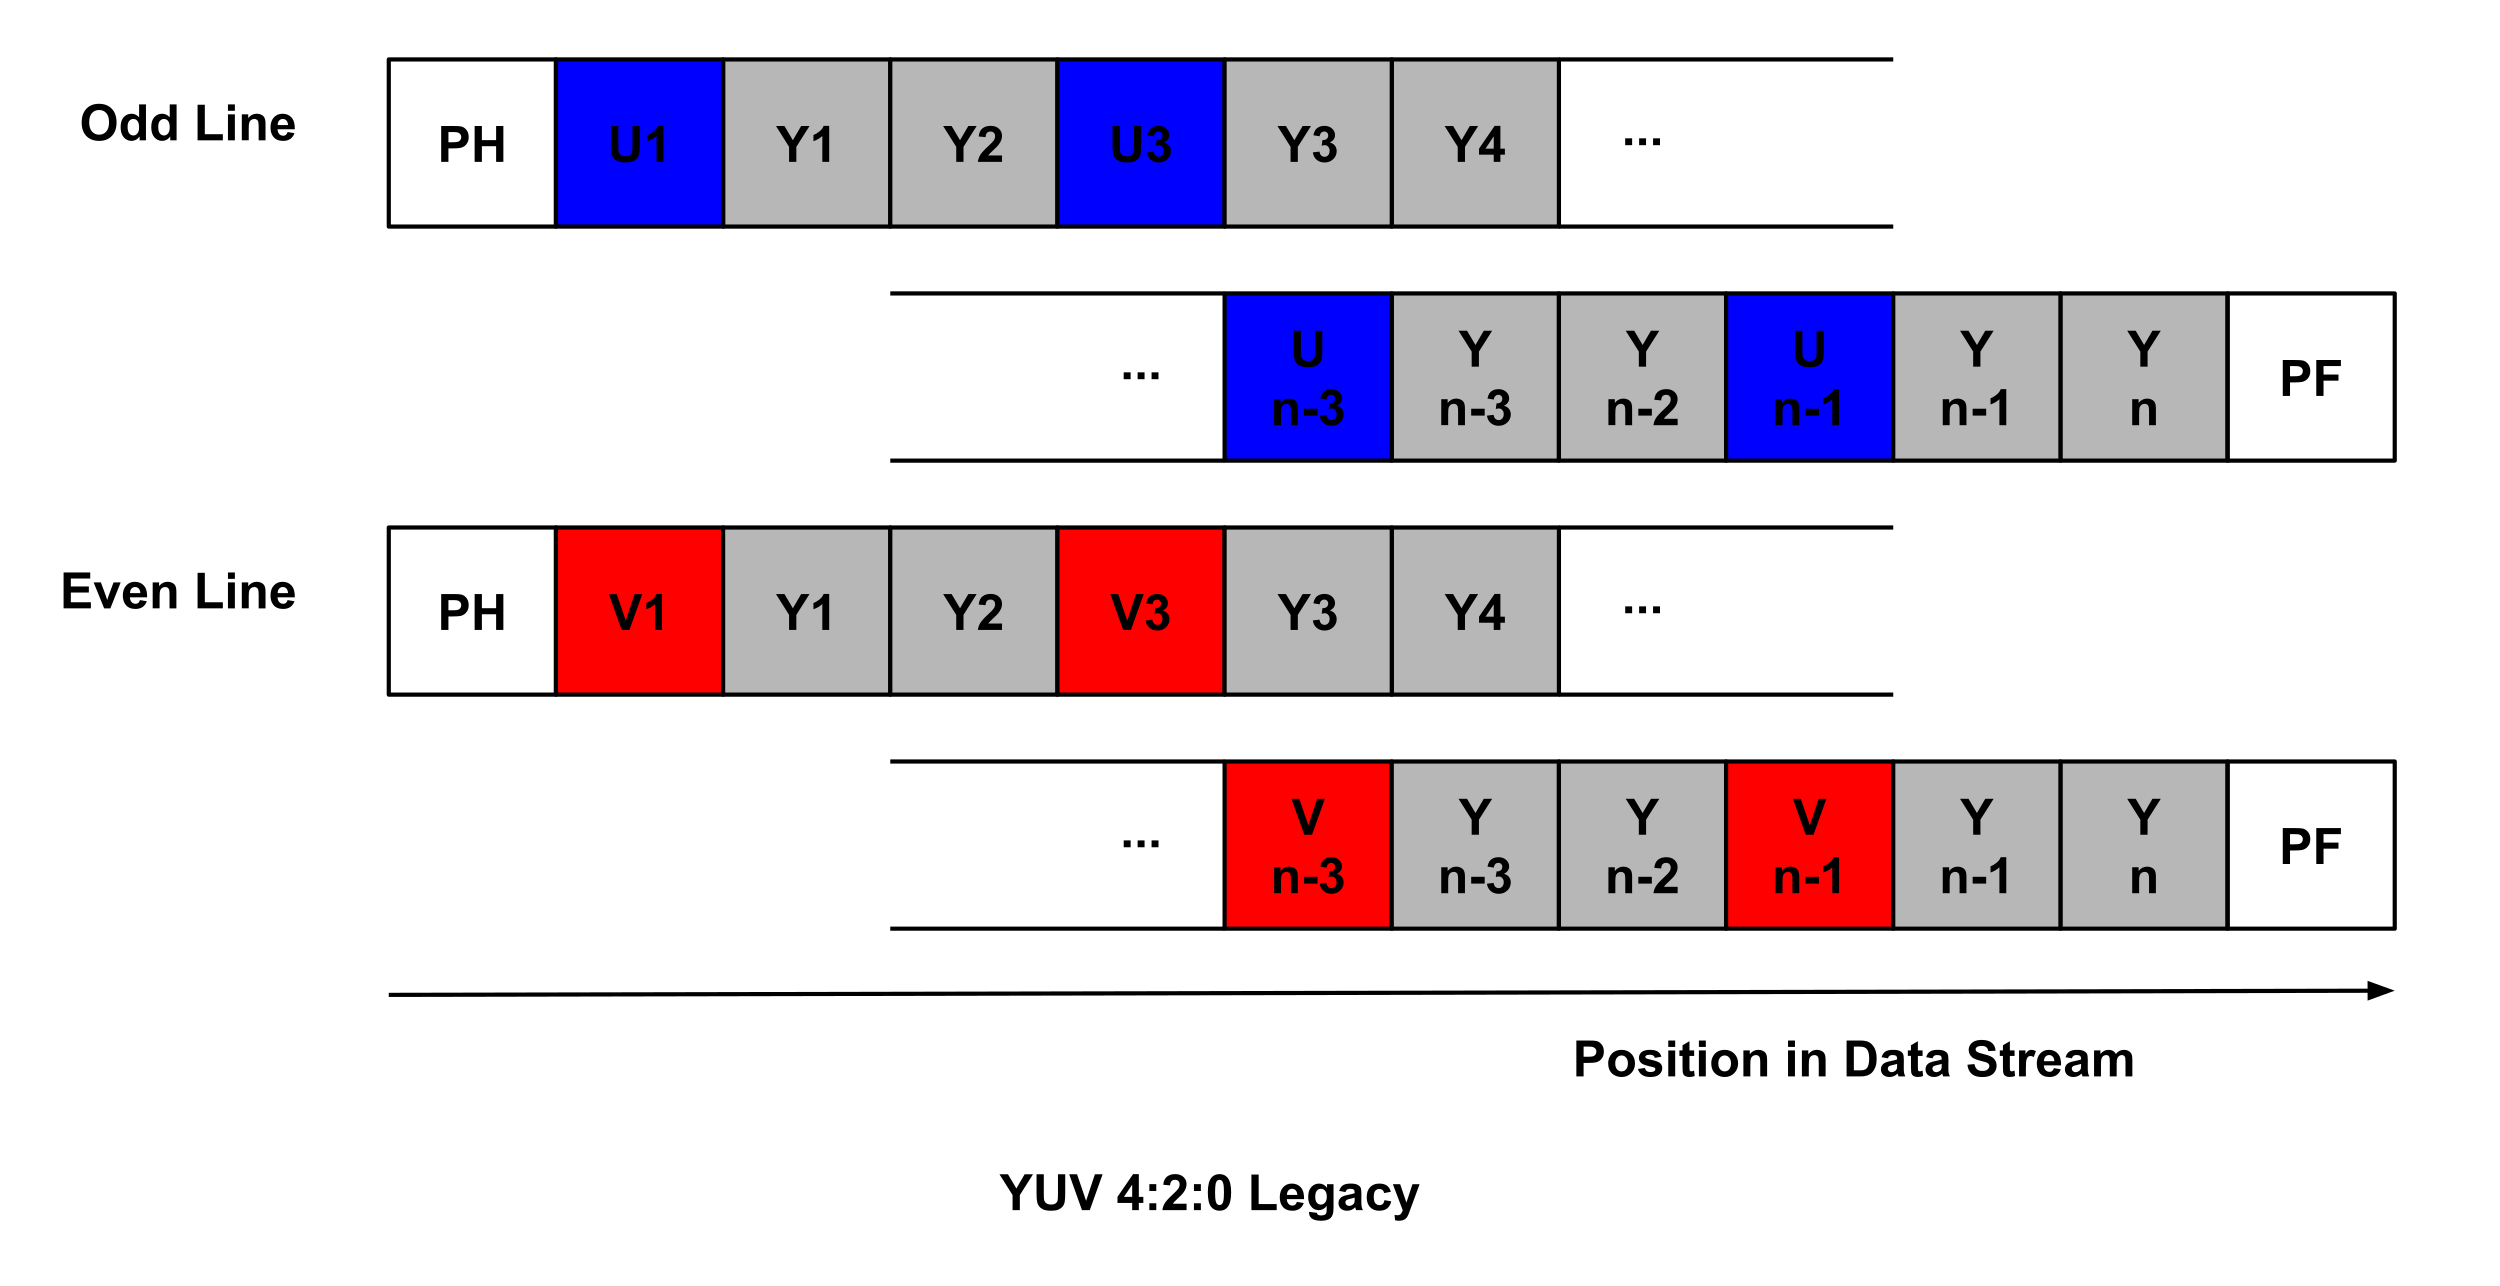 <?xml version="1.0" encoding="UTF-8" standalone="no"?>
<svg
   xmlns:dc="http://purl.org/dc/elements/1.1/"
   xmlns:cc="http://creativecommons.org/ns#"
   xmlns:rdf="http://www.w3.org/1999/02/22-rdf-syntax-ns#"
   xmlns:svg="http://www.w3.org/2000/svg"
   xmlns="http://www.w3.org/2000/svg"
   xmlns:sodipodi="http://sodipodi.sourceforge.net/DTD/sodipodi-0.dtd"
   xmlns:inkscape="http://www.inkscape.org/namespaces/inkscape"
   version="1.1"
   viewBox="0 0 598.219 307.625"
   stroke-miterlimit="10"
   id="svg2"
   inkscape:version="0.48.4 r9939"
   width="100%"
   height="100%"
   sodipodi:docname="ara-camera-image-packed420l.svg"
   style="fill:none;stroke:none">
  <defs
     id="defs291" />
  <sodipodi:namedview
     pagecolor="#ffffff"
     bordercolor="#666666"
     borderopacity="1"
     objecttolerance="10"
     gridtolerance="10"
     guidetolerance="10"
     inkscape:pageopacity="0"
     inkscape:pageshadow="2"
     inkscape:window-width="1920"
     inkscape:window-height="1056"
     id="namedview289"
     showgrid="false"
     fit-margin-top="0"
     fit-margin-left="0"
     fit-margin-right="0"
     fit-margin-bottom="0"
     inkscape:zoom="0.43703704"
     inkscape:cx="317.03125"
     inkscape:cy="39.40625"
     inkscape:window-x="0"
     inkscape:window-y="24"
     inkscape:window-maximized="1"
     inkscape:current-layer="svg2" />
  <clipPath
     id="p.0">
    <path
       d="M 0,0 720,0 720,540 0,540 0,0 z"
       clip-rule="nonzero"
       id="path5"
       inkscape:connector-curvature="0" />
  </clipPath>
  <g
     clip-path="url(#p.0)"
     id="g7"
     transform="translate(-42.969,-1.781)">
    <path
       d="m 0,0 720,0 0,540 -720,0 z"
       id="path9"
       inkscape:connector-curvature="0"
       style="fill:#000000;fill-opacity:0;fill-rule:nonzero" />
    <path
       d="m 216,16 40,0 0,40 -40,0 z"
       id="path11"
       inkscape:connector-curvature="0"
       style="fill:#b7b7b7;fill-rule:nonzero" />
    <path
       d="m 216,16 40,0 0,40 -40,0 z"
       id="path13"
       inkscape:connector-curvature="0"
       style="stroke:#000000;stroke-width:1;stroke-linecap:butt;stroke-linejoin:round" />
    <path
       d="m 231.786,40.52 0,-3.609 -3.141,-4.984 2.031,0 2.016,3.406 1.984,-3.406 2,0 -3.156,4.984 0,3.609 -1.734,0 z m 9.598,0 -1.641,0 0,-6.203 q -0.906,0.844 -2.125,1.25 l 0,-1.5 q 0.641,-0.203 1.391,-0.797 0.766,-0.594 1.047,-1.375 l 1.328,0 0,8.625 z"
       id="path15"
       inkscape:connector-curvature="0"
       style="fill:#000000;fill-rule:nonzero" />
    <path
       d="m 176,16 40,0 0,40 -40,0 z"
       id="path17"
       inkscape:connector-curvature="0"
       style="fill:#0000ff;fill-rule:nonzero" />
    <path
       d="m 176,16 40,0 0,40 -40,0 z"
       id="path19"
       inkscape:connector-curvature="0"
       style="stroke:#000000;stroke-width:1;stroke-linecap:butt;stroke-linejoin:round" />
    <path
       d="m 189.189,31.926 1.734,0 0,4.656 q 0,1.109 0.062,1.438 0.109,0.531 0.531,0.844 0.422,0.312 1.156,0.312 0.734,0 1.109,-0.297 0.375,-0.297 0.453,-0.734 0.078,-0.438 0.078,-1.469 l 0,-4.75 1.734,0 0,4.516 q 0,1.547 -0.141,2.188 -0.141,0.641 -0.531,1.078 -0.375,0.438 -1.016,0.703 -0.625,0.25 -1.641,0.25 -1.234,0 -1.875,-0.281 -0.625,-0.281 -1,-0.734 -0.359,-0.453 -0.484,-0.953 -0.172,-0.734 -0.172,-2.188 l 0,-4.578 z m 12.525,8.594 -1.641,0 0,-6.203 q -0.906,0.844 -2.125,1.25 l 0,-1.5 q 0.641,-0.203 1.391,-0.797 0.766,-0.594 1.047,-1.375 l 1.328,0 0,8.625 z"
       id="path21"
       inkscape:connector-curvature="0"
       style="fill:#000000;fill-rule:nonzero" />
    <path
       d="m 256,16 40,0 0,40 -40,0 z"
       id="path23"
       inkscape:connector-curvature="0"
       style="fill:#b7b7b7;fill-rule:nonzero" />
    <path
       d="m 256,16 40,0 0,40 -40,0 z"
       id="path25"
       inkscape:connector-curvature="0"
       style="stroke:#000000;stroke-width:1;stroke-linecap:butt;stroke-linejoin:round" />
    <path
       d="m 271.786,40.52 0,-3.609 -3.141,-4.984 2.031,0 2.016,3.406 1.984,-3.406 2,0 -3.156,4.984 0,3.609 -1.734,0 z m 10.957,-1.531 0,1.531 -5.781,0 q 0.094,-0.875 0.562,-1.641 0.469,-0.781 1.859,-2.062 1.109,-1.031 1.359,-1.406 0.344,-0.516 0.344,-1.016 0,-0.547 -0.297,-0.844 -0.297,-0.297 -0.812,-0.297 -0.516,0 -0.828,0.312 -0.297,0.312 -0.344,1.031 l -1.641,-0.156 q 0.141,-1.359 0.906,-1.953 0.781,-0.594 1.938,-0.594 1.281,0 2,0.688 0.734,0.688 0.734,1.703 0,0.578 -0.219,1.109 -0.203,0.516 -0.656,1.094 -0.297,0.375 -1.078,1.094 -0.781,0.719 -0.984,0.953 -0.203,0.234 -0.344,0.453 l 3.281,0 z"
       id="path27"
       inkscape:connector-curvature="0"
       style="fill:#000000;fill-rule:nonzero" />
    <path
       d="m 296,16 40,0 0,40 -40,0 z"
       id="path29"
       inkscape:connector-curvature="0"
       style="fill:#0000ff;fill-rule:nonzero" />
    <path
       d="m 296,16 40,0 0,40 -40,0 z"
       id="path31"
       inkscape:connector-curvature="0"
       style="stroke:#000000;stroke-width:1;stroke-linecap:butt;stroke-linejoin:round" />
    <path
       d="m 309.189,31.926 1.734,0 0,4.656 q 0,1.109 0.062,1.438 0.109,0.531 0.531,0.844 0.422,0.312 1.156,0.312 0.734,0 1.109,-0.297 0.375,-0.297 0.453,-0.734 0.078,-0.438 0.078,-1.469 l 0,-4.75 1.734,0 0,4.516 q 0,1.547 -0.141,2.188 -0.141,0.641 -0.531,1.078 -0.375,0.438 -1.016,0.703 -0.625,0.25 -1.641,0.25 -1.234,0 -1.875,-0.281 -0.625,-0.281 -1,-0.734 -0.359,-0.453 -0.484,-0.953 -0.172,-0.734 -0.172,-2.188 l 0,-4.578 z m 8.26,6.312 1.594,-0.188 q 0.078,0.609 0.406,0.938 0.344,0.312 0.812,0.312 0.516,0 0.859,-0.391 0.344,-0.391 0.344,-1.047 0,-0.609 -0.344,-0.969 -0.328,-0.375 -0.797,-0.375 -0.328,0 -0.766,0.125 l 0.188,-1.344 q 0.672,0.016 1.016,-0.281 0.359,-0.312 0.359,-0.828 0,-0.422 -0.266,-0.672 -0.25,-0.266 -0.688,-0.266 -0.422,0 -0.719,0.297 -0.297,0.281 -0.359,0.844 l -1.516,-0.25 q 0.156,-0.781 0.469,-1.25 0.328,-0.469 0.891,-0.734 0.578,-0.266 1.281,-0.266 1.219,0 1.953,0.766 0.594,0.641 0.594,1.438 0,1.125 -1.234,1.797 0.75,0.172 1.188,0.719 0.438,0.547 0.438,1.328 0,1.125 -0.828,1.922 -0.828,0.797 -2.047,0.797 -1.172,0 -1.938,-0.672 -0.766,-0.672 -0.891,-1.75 z"
       id="path33"
       inkscape:connector-curvature="0"
       style="fill:#000000;fill-rule:nonzero" />
    <path
       d="m 376,16 40,0 0,40 -40,0 z"
       id="path35"
       inkscape:connector-curvature="0"
       style="fill:#b7b7b7;fill-rule:nonzero" />
    <path
       d="m 376,16 40,0 0,40 -40,0 z"
       id="path37"
       inkscape:connector-curvature="0"
       style="stroke:#000000;stroke-width:1;stroke-linecap:butt;stroke-linejoin:round" />
    <path
       d="m 391.786,40.52 0,-3.609 -3.141,-4.984 2.031,0 2.016,3.406 1.984,-3.406 2,0 -3.156,4.984 0,3.609 -1.734,0 z m 8.613,0 0,-1.734 -3.516,0 0,-1.438 3.734,-5.453 1.375,0 0,5.453 1.078,0 0,1.438 -1.078,0 0,1.734 -1.594,0 z m 0,-3.172 0,-2.938 -1.969,2.938 1.969,0 z"
       id="path39"
       inkscape:connector-curvature="0"
       style="fill:#000000;fill-rule:nonzero" />
    <path
       d="m 416,16 40,0 0,40 -40,0 z"
       id="path41"
       inkscape:connector-curvature="0"
       style="fill:#000000;fill-opacity:0;fill-rule:nonzero" />
    <path
       d="m 431.858,36.52 0,-1.641 1.656,0 0,1.641 -1.656,0 z m 3.334,0 0,-1.641 1.656,0 0,1.641 -1.656,0 z m 3.334,0 0,-1.641 1.656,0 0,1.641 -1.656,0 z"
       id="path43"
       inkscape:connector-curvature="0"
       style="fill:#000000;fill-rule:nonzero" />
    <path
       d="m 136,239.843 480,-1.008"
       id="path45"
       inkscape:connector-curvature="0"
       style="fill:#000000;fill-opacity:0;fill-rule:nonzero" />
    <path
       d="m 136,239.843 474,-0.995"
       id="path47"
       inkscape:connector-curvature="0"
       style="stroke:#000000;stroke-width:1;stroke-linecap:butt;stroke-linejoin:round" />
    <path
       d="m 610.004,240.499 4.535,-1.661 -4.542,-1.642 z"
       id="path49"
       inkscape:connector-curvature="0"
       style="fill:#000000;fill-rule:evenodd;stroke:#000000;stroke-width:1;stroke-linecap:butt" />
    <path
       d="m 136,238.835 426.992,0 0,25.165 L 136,264 z"
       id="path51"
       inkscape:connector-curvature="0"
       style="fill:#000000;fill-opacity:0;fill-rule:nonzero" />
    <path
       d="m 420.172,259.355 0,-8.594 2.781,0 q 1.578,0 2.062,0.125 0.734,0.203 1.234,0.859 0.5,0.641 0.5,1.656 0,0.797 -0.297,1.344 -0.281,0.531 -0.719,0.844 -0.438,0.297 -0.906,0.406 -0.609,0.125 -1.797,0.125 l -1.125,0 0,3.234 -1.734,0 z m 1.734,-7.141 0,2.438 0.953,0 q 1.016,0 1.359,-0.125 0.359,-0.141 0.547,-0.422 0.203,-0.297 0.203,-0.672 0,-0.469 -0.281,-0.766 -0.281,-0.312 -0.703,-0.391 -0.297,-0.062 -1.234,-0.062 l -0.844,0 z m 5.879,3.938 q 0,-0.812 0.406,-1.578 0.406,-0.781 1.141,-1.172 0.734,-0.406 1.656,-0.406 1.406,0 2.312,0.922 0.906,0.906 0.906,2.312 0,1.406 -0.922,2.344 -0.906,0.922 -2.281,0.922 -0.859,0 -1.641,-0.391 -0.766,-0.391 -1.172,-1.125 -0.406,-0.75 -0.406,-1.828 z m 1.688,0.094 q 0,0.922 0.438,1.422 0.438,0.484 1.078,0.484 0.656,0 1.078,-0.484 0.438,-0.5 0.438,-1.438 0,-0.906 -0.438,-1.391 -0.422,-0.5 -1.078,-0.5 -0.641,0 -1.078,0.5 -0.438,0.484 -0.438,1.406 z m 5.439,1.328 1.656,-0.25 q 0.109,0.484 0.422,0.734 0.328,0.25 0.906,0.25 0.641,0 0.953,-0.234 0.219,-0.172 0.219,-0.438 0,-0.188 -0.109,-0.312 -0.125,-0.125 -0.547,-0.219 -2,-0.438 -2.531,-0.797 -0.734,-0.516 -0.734,-1.406 0,-0.812 0.625,-1.359 0.641,-0.547 1.984,-0.547 1.281,0 1.906,0.422 0.625,0.406 0.859,1.219 l -1.562,0.281 q -0.094,-0.359 -0.375,-0.547 -0.281,-0.203 -0.797,-0.203 -0.641,0 -0.922,0.188 -0.188,0.125 -0.188,0.328 0,0.188 0.156,0.312 0.219,0.156 1.531,0.453 1.328,0.297 1.844,0.734 0.516,0.438 0.516,1.219 0,0.859 -0.719,1.484 -0.703,0.609 -2.109,0.609 -1.266,0 -2.016,-0.516 -0.734,-0.516 -0.969,-1.406 z m 7.252,-5.281 0,-1.531 1.656,0 0,1.531 -1.656,0 z m 0,7.062 0,-6.219 1.656,0 0,6.219 -1.656,0 z m 6.193,-6.219 0,1.312 -1.125,0 0,2.5 q 0,0.766 0.031,0.891 0.031,0.125 0.141,0.219 0.125,0.078 0.281,0.078 0.234,0 0.656,-0.172 l 0.141,1.281 q -0.562,0.25 -1.297,0.25 -0.438,0 -0.797,-0.141 -0.359,-0.156 -0.531,-0.391 -0.156,-0.25 -0.234,-0.641 -0.047,-0.297 -0.047,-1.172 l 0,-2.703 -0.75,0 0,-1.312 0.75,0 0,-1.234 1.656,-0.969 0,2.203 1.125,0 z m 1.137,-0.844 0,-1.531 1.656,0 0,1.531 -1.656,0 z m 0,7.062 0,-6.219 1.656,0 0,6.219 -1.656,0 z m 2.959,-3.203 q 0,-0.812 0.406,-1.578 0.406,-0.781 1.141,-1.172 0.734,-0.406 1.656,-0.406 1.406,0 2.312,0.922 0.906,0.906 0.906,2.312 0,1.406 -0.922,2.344 -0.906,0.922 -2.281,0.922 -0.859,0 -1.641,-0.391 -0.766,-0.391 -1.172,-1.125 -0.406,-0.75 -0.406,-1.828 z m 1.688,0.094 q 0,0.922 0.438,1.422 0.438,0.484 1.078,0.484 0.656,0 1.078,-0.484 0.438,-0.5 0.438,-1.438 0,-0.906 -0.438,-1.391 -0.422,-0.5 -1.078,-0.5 -0.641,0 -1.078,0.5 -0.438,0.484 -0.438,1.406 z m 11.674,3.109 -1.641,0 0,-3.172 q 0,-1.016 -0.109,-1.312 -0.094,-0.297 -0.344,-0.453 -0.234,-0.172 -0.562,-0.172 -0.438,0 -0.781,0.234 -0.328,0.234 -0.453,0.625 -0.125,0.391 -0.125,1.438 l 0,2.812 -1.656,0 0,-6.219 1.531,0 0,0.906 q 0.812,-1.047 2.062,-1.047 0.531,0 0.984,0.203 0.453,0.188 0.688,0.5 0.234,0.297 0.312,0.688 0.094,0.375 0.094,1.094 l 0,3.875 z m 5.008,-7.062 0,-1.531 1.656,0 0,1.531 -1.656,0 z m 0,7.062 0,-6.219 1.656,0 0,6.219 -1.656,0 z m 8.99,0 -1.641,0 0,-3.172 q 0,-1.016 -0.109,-1.312 -0.094,-0.297 -0.344,-0.453 -0.234,-0.172 -0.562,-0.172 -0.438,0 -0.781,0.234 -0.328,0.234 -0.453,0.625 -0.125,0.391 -0.125,1.438 l 0,2.812 -1.656,0 0,-6.219 1.531,0 0,0.906 q 0.812,-1.047 2.062,-1.047 0.531,0 0.984,0.203 0.453,0.188 0.688,0.5 0.234,0.297 0.312,0.688 0.094,0.375 0.094,1.094 l 0,3.875 z m 5.023,-8.594 3.156,0 q 1.078,0 1.641,0.172 0.75,0.219 1.281,0.797 0.547,0.562 0.828,1.391 0.281,0.812 0.281,2.016 0,1.062 -0.25,1.828 -0.328,0.938 -0.922,1.516 -0.453,0.453 -1.219,0.688 -0.578,0.188 -1.547,0.188 l -3.25,0 0,-8.594 z m 1.734,1.453 0,5.688 1.281,0 q 0.734,0 1.062,-0.078 0.422,-0.109 0.688,-0.359 0.281,-0.25 0.453,-0.828 0.188,-0.578 0.188,-1.578 0,-0.984 -0.188,-1.516 -0.172,-0.547 -0.484,-0.844 -0.312,-0.297 -0.797,-0.406 -0.375,-0.078 -1.438,-0.078 l -0.766,0 z m 8.15,2.812 -1.5,-0.266 q 0.25,-0.906 0.859,-1.328 0.625,-0.438 1.844,-0.438 1.094,0 1.625,0.266 0.547,0.25 0.766,0.656 0.219,0.391 0.219,1.469 l -0.016,1.922 q 0,0.828 0.078,1.219 0.078,0.375 0.297,0.828 l -1.625,0 q -0.062,-0.172 -0.156,-0.484 -0.047,-0.156 -0.062,-0.203 -0.422,0.422 -0.906,0.625 -0.469,0.203 -1.016,0.203 -0.969,0 -1.531,-0.516 -0.547,-0.531 -0.547,-1.328 0,-0.531 0.25,-0.938 0.266,-0.406 0.719,-0.625 0.453,-0.234 1.312,-0.391 1.141,-0.219 1.594,-0.406 l 0,-0.156 q 0,-0.484 -0.234,-0.688 -0.234,-0.203 -0.891,-0.203 -0.438,0 -0.688,0.172 -0.234,0.172 -0.391,0.609 z m 2.203,1.344 q -0.312,0.094 -1,0.25 -0.688,0.141 -0.906,0.281 -0.312,0.234 -0.312,0.578 0,0.344 0.25,0.609 0.266,0.25 0.656,0.25 0.453,0 0.859,-0.297 0.297,-0.219 0.391,-0.547 0.062,-0.203 0.062,-0.797 l 0,-0.328 z m 6.096,-3.234 0,1.312 -1.125,0 0,2.5 q 0,0.766 0.031,0.891 0.031,0.125 0.141,0.219 0.125,0.078 0.281,0.078 0.234,0 0.656,-0.172 l 0.141,1.281 q -0.562,0.25 -1.297,0.25 -0.438,0 -0.797,-0.141 -0.359,-0.156 -0.531,-0.391 -0.156,-0.25 -0.234,-0.641 -0.047,-0.297 -0.047,-1.172 l 0,-2.703 -0.75,0 0,-1.312 0.75,0 0,-1.234 1.656,-0.969 0,2.203 1.125,0 z m 2.371,1.891 -1.5,-0.266 q 0.25,-0.906 0.859,-1.328 0.625,-0.438 1.844,-0.438 1.094,0 1.625,0.266 0.547,0.25 0.766,0.656 0.219,0.391 0.219,1.469 l -0.016,1.922 q 0,0.828 0.078,1.219 0.078,0.375 0.297,0.828 l -1.625,0 q -0.062,-0.172 -0.156,-0.484 -0.047,-0.156 -0.062,-0.203 -0.422,0.422 -0.906,0.625 -0.469,0.203 -1.016,0.203 -0.969,0 -1.531,-0.516 -0.547,-0.531 -0.547,-1.328 0,-0.531 0.25,-0.938 0.266,-0.406 0.719,-0.625 0.453,-0.234 1.312,-0.391 1.141,-0.219 1.594,-0.406 l 0,-0.156 q 0,-0.484 -0.234,-0.688 -0.234,-0.203 -0.891,-0.203 -0.438,0 -0.688,0.172 -0.234,0.172 -0.391,0.609 z m 2.203,1.344 q -0.312,0.094 -1,0.25 -0.688,0.141 -0.906,0.281 -0.312,0.234 -0.312,0.578 0,0.344 0.25,0.609 0.266,0.25 0.656,0.25 0.453,0 0.859,-0.297 0.297,-0.219 0.391,-0.547 0.062,-0.203 0.062,-0.797 l 0,-0.328 z m 6.148,0.188 1.688,-0.156 q 0.156,0.844 0.609,1.25 0.469,0.391 1.266,0.391 0.828,0 1.25,-0.344 0.438,-0.359 0.438,-0.844 0,-0.297 -0.188,-0.516 -0.172,-0.219 -0.625,-0.375 -0.297,-0.109 -1.375,-0.375 -1.406,-0.344 -1.969,-0.844 -0.781,-0.719 -0.781,-1.734 0,-0.656 0.359,-1.219 0.375,-0.578 1.078,-0.875 0.703,-0.297 1.688,-0.297 1.625,0 2.438,0.719 0.812,0.703 0.859,1.875 l -1.734,0.078 q -0.109,-0.656 -0.484,-0.938 -0.359,-0.297 -1.094,-0.297 -0.75,0 -1.188,0.312 -0.266,0.188 -0.266,0.531 0,0.297 0.25,0.516 0.328,0.281 1.594,0.578 1.266,0.297 1.875,0.625 0.609,0.312 0.953,0.875 0.344,0.547 0.344,1.359 0,0.734 -0.422,1.391 -0.406,0.641 -1.156,0.953 -0.75,0.312 -1.859,0.312 -1.641,0 -2.516,-0.75 -0.859,-0.766 -1.031,-2.203 z m 11.285,-3.422 0,1.312 -1.125,0 0,2.5 q 0,0.766 0.031,0.891 0.031,0.125 0.141,0.219 0.125,0.078 0.281,0.078 0.234,0 0.656,-0.172 l 0.141,1.281 q -0.562,0.25 -1.297,0.25 -0.438,0 -0.797,-0.141 -0.359,-0.156 -0.531,-0.391 -0.156,-0.25 -0.234,-0.641 -0.047,-0.297 -0.047,-1.172 l 0,-2.703 -0.75,0 0,-1.312 0.75,0 0,-1.234 1.656,-0.969 0,2.203 1.125,0 z m 2.715,6.219 -1.641,0 0,-6.219 1.531,0 0,0.875 q 0.391,-0.625 0.703,-0.812 0.312,-0.203 0.703,-0.203 0.562,0 1.094,0.312 l -0.516,1.422 q -0.422,-0.266 -0.766,-0.266 -0.359,0 -0.594,0.203 -0.234,0.188 -0.375,0.688 -0.141,0.484 -0.141,2.078 l 0,1.922 z m 6.701,-1.984 1.641,0.281 q -0.312,0.906 -1,1.375 -0.688,0.469 -1.703,0.469 -1.625,0 -2.406,-1.062 -0.625,-0.844 -0.625,-2.141 0,-1.547 0.812,-2.422 0.812,-0.875 2.047,-0.875 1.391,0 2.188,0.922 0.812,0.906 0.766,2.797 l -4.125,0 q 0.031,0.734 0.406,1.141 0.375,0.406 0.953,0.406 0.375,0 0.641,-0.203 0.266,-0.219 0.406,-0.688 z m 0.094,-1.656 q -0.016,-0.719 -0.375,-1.094 -0.344,-0.375 -0.859,-0.375 -0.531,0 -0.891,0.391 -0.344,0.406 -0.344,1.078 l 2.469,0 z m 4.205,-0.688 -1.5,-0.266 q 0.25,-0.906 0.859,-1.328 0.625,-0.438 1.844,-0.438 1.094,0 1.625,0.266 0.547,0.25 0.766,0.656 0.219,0.391 0.219,1.469 l -0.016,1.922 q 0,0.828 0.078,1.219 0.078,0.375 0.297,0.828 l -1.625,0 q -0.062,-0.172 -0.156,-0.484 -0.047,-0.156 -0.062,-0.203 -0.422,0.422 -0.906,0.625 -0.469,0.203 -1.016,0.203 -0.969,0 -1.531,-0.516 -0.547,-0.531 -0.547,-1.328 0,-0.531 0.25,-0.938 0.266,-0.406 0.719,-0.625 0.453,-0.234 1.312,-0.391 1.141,-0.219 1.594,-0.406 l 0,-0.156 q 0,-0.484 -0.234,-0.688 -0.234,-0.203 -0.891,-0.203 -0.438,0 -0.688,0.172 -0.234,0.172 -0.391,0.609 z m 2.203,1.344 q -0.312,0.094 -1,0.25 -0.688,0.141 -0.906,0.281 -0.312,0.234 -0.312,0.578 0,0.344 0.25,0.609 0.266,0.25 0.656,0.25 0.453,0 0.859,-0.297 0.297,-0.219 0.391,-0.547 0.062,-0.203 0.062,-0.797 l 0,-0.328 z m 3.111,-3.234 1.516,0 0,0.844 q 0.828,-0.984 1.953,-0.984 0.594,0 1.031,0.25 0.438,0.234 0.719,0.734 0.406,-0.5 0.875,-0.734 0.484,-0.25 1.031,-0.25 0.672,0 1.141,0.281 0.484,0.266 0.719,0.812 0.172,0.391 0.172,1.281 l 0,3.984 -1.641,0 0,-3.562 q 0,-0.922 -0.172,-1.188 -0.234,-0.359 -0.703,-0.359 -0.344,0 -0.656,0.219 -0.297,0.203 -0.438,0.609 -0.141,0.406 -0.141,1.297 l 0,2.984 -1.641,0 0,-3.406 q 0,-0.906 -0.094,-1.172 -0.078,-0.266 -0.266,-0.391 -0.188,-0.141 -0.5,-0.141 -0.375,0 -0.688,0.219 -0.297,0.203 -0.438,0.594 -0.125,0.375 -0.125,1.266 l 0,3.031 -1.656,0 0,-6.219 z"
       id="path53"
       inkscape:connector-curvature="0"
       style="fill:#000000;fill-rule:nonzero" />
    <path
       d="m 136,16 40,0 0,40 -40,0 z"
       id="path55"
       inkscape:connector-curvature="0"
       style="fill:#000000;fill-opacity:0;fill-rule:nonzero" />
    <path
       d="m 136,16 40,0 0,40 -40,0 z"
       id="path57"
       inkscape:connector-curvature="0"
       style="stroke:#000000;stroke-width:1;stroke-linecap:butt;stroke-linejoin:round" />
    <path
       d="m 148.54,40.52 0,-8.594 2.781,0 q 1.578,0 2.062,0.125 0.734,0.203 1.234,0.859 0.5,0.641 0.5,1.656 0,0.797 -0.297,1.344 -0.281,0.531 -0.719,0.844 -0.438,0.297 -0.906,0.406 -0.609,0.125 -1.797,0.125 l -1.125,0 0,3.234 -1.734,0 z m 1.734,-7.141 0,2.438 0.953,0 q 1.016,0 1.359,-0.125 0.359,-0.141 0.547,-0.422 0.203,-0.297 0.203,-0.672 0,-0.469 -0.281,-0.766 -0.281,-0.312 -0.703,-0.391 -0.297,-0.062 -1.234,-0.062 l -0.844,0 z m 6.27,7.141 0,-8.594 1.734,0 0,3.391 3.406,0 0,-3.391 1.734,0 0,8.594 -1.734,0 0,-3.75 -3.406,0 0,3.75 -1.734,0 z"
       id="path59"
       inkscape:connector-curvature="0"
       style="fill:#000000;fill-rule:nonzero" />
    <path
       d="m 336,16 40,0 0,40 -40,0 z"
       id="path61"
       inkscape:connector-curvature="0"
       style="fill:#b7b7b7;fill-rule:nonzero" />
    <path
       d="m 336,16 40,0 0,40 -40,0 z"
       id="path63"
       inkscape:connector-curvature="0"
       style="stroke:#000000;stroke-width:1;stroke-linecap:butt;stroke-linejoin:round" />
    <path
       d="m 351.786,40.52 0,-3.609 -3.141,-4.984 2.031,0 2.016,3.406 1.984,-3.406 2,0 -3.156,4.984 0,3.609 -1.734,0 z m 5.332,-2.281 1.594,-0.188 q 0.078,0.609 0.406,0.938 0.344,0.312 0.812,0.312 0.516,0 0.859,-0.391 0.344,-0.391 0.344,-1.047 0,-0.609 -0.344,-0.969 -0.328,-0.375 -0.797,-0.375 -0.328,0 -0.766,0.125 l 0.188,-1.344 q 0.672,0.016 1.016,-0.281 0.359,-0.312 0.359,-0.828 0,-0.422 -0.266,-0.672 -0.25,-0.266 -0.688,-0.266 -0.422,0 -0.719,0.297 -0.297,0.281 -0.359,0.844 l -1.516,-0.25 q 0.156,-0.781 0.469,-1.25 0.328,-0.469 0.891,-0.734 0.578,-0.266 1.281,-0.266 1.219,0 1.953,0.766 0.594,0.641 0.594,1.438 0,1.125 -1.234,1.797 0.75,0.172 1.188,0.719 0.438,0.547 0.438,1.328 0,1.125 -0.828,1.922 -0.828,0.797 -2.047,0.797 -1.172,0 -1.938,-0.672 -0.766,-0.672 -0.891,-1.75 z"
       id="path65"
       inkscape:connector-curvature="0"
       style="fill:#000000;fill-rule:nonzero" />
    <path
       d="m 416,16 80,0"
       id="path67"
       inkscape:connector-curvature="0"
       style="fill:#000000;fill-opacity:0;fill-rule:nonzero" />
    <path
       d="m 416,16 80,0"
       id="path69"
       inkscape:connector-curvature="0"
       style="stroke:#000000;stroke-width:1;stroke-linecap:butt;stroke-linejoin:round" />
    <path
       d="m 436,16 0,0"
       id="path71"
       inkscape:connector-curvature="0"
       style="fill:#000000;fill-opacity:0;fill-rule:nonzero" />
    <path
       d="m 436,16 0,0"
       id="path73"
       inkscape:connector-curvature="0"
       style="stroke:#000000;stroke-width:1;stroke-linecap:butt;stroke-linejoin:round" />
    <path
       d="m 416,56 80,0"
       id="path75"
       inkscape:connector-curvature="0"
       style="fill:#000000;fill-opacity:0;fill-rule:nonzero" />
    <path
       d="m 416,56 80,0"
       id="path77"
       inkscape:connector-curvature="0"
       style="stroke:#000000;stroke-width:1;stroke-linecap:butt;stroke-linejoin:round" />
    <path
       d="m 376,72 40,0 0,40 -40,0 z"
       id="path79"
       inkscape:connector-curvature="0"
       style="fill:#b7b7b7;fill-rule:nonzero" />
    <path
       d="m 376,72 40,0 0,40 -40,0 z"
       id="path81"
       inkscape:connector-curvature="0"
       style="stroke:#000000;stroke-width:1;stroke-linecap:butt;stroke-linejoin:round" />
    <path
       d="m 395.123,89.52 0,-3.609 -3.141,-4.984 2.031,0 2.016,3.406 1.984,-3.406 2,0 -3.156,4.984 0,3.609 -1.734,0 z"
       id="path83"
       inkscape:connector-curvature="0"
       style="fill:#000000;fill-rule:nonzero" />
    <path
       d="m 393.516,103.52 -1.641,0 0,-3.172 q 0,-1.016 -0.109,-1.313 -0.094,-0.297 -0.344,-0.453 -0.234,-0.172 -0.562,-0.172 -0.438,0 -0.781,0.234 -0.328,0.234 -0.453,0.625 -0.125,0.391 -0.125,1.437 l 0,2.812 -1.656,0 0,-6.219 1.531,0 0,0.906 q 0.812,-1.047 2.062,-1.047 0.531,0 0.984,0.203 0.453,0.188 0.688,0.5 0.234,0.297 0.312,0.688 0.094,0.375 0.094,1.094 l 0,3.875 z m 1.486,-2.297 0,-1.641 3.234,0 0,1.641 -3.234,0 z m 3.777,0.016 1.594,-0.188 q 0.078,0.609 0.406,0.938 0.344,0.312 0.812,0.312 0.516,0 0.859,-0.391 0.344,-0.391 0.344,-1.047 0,-0.609 -0.344,-0.969 -0.328,-0.375 -0.797,-0.375 -0.328,0 -0.766,0.125 l 0.188,-1.344 q 0.672,0.016 1.016,-0.281 0.359,-0.312 0.359,-0.828 0,-0.422 -0.266,-0.672 -0.25,-0.266 -0.688,-0.266 -0.422,0 -0.719,0.297 -0.297,0.281 -0.359,0.844 l -1.516,-0.25 q 0.156,-0.781 0.469,-1.25 0.328,-0.469 0.891,-0.734 0.578,-0.266 1.281,-0.266 1.219,0 1.953,0.766 0.594,0.641 0.594,1.438 0,1.125 -1.234,1.797 0.75,0.172 1.188,0.719 0.438,0.547 0.438,1.328 0,1.125 -0.828,1.922 -0.828,0.797 -2.047,0.797 -1.172,0 -1.938,-0.672 -0.766,-0.672 -0.891,-1.75 z"
       id="path85"
       inkscape:connector-curvature="0"
       style="fill:#000000;fill-rule:nonzero" />
    <path
       d="m 336,72 40,0 0,40 -40,0 z"
       id="path87"
       inkscape:connector-curvature="0"
       style="fill:#0000ff;fill-rule:nonzero" />
    <path
       d="m 336,72 40,0 0,40 -40,0 z"
       id="path89"
       inkscape:connector-curvature="0"
       style="stroke:#000000;stroke-width:1;stroke-linecap:butt;stroke-linejoin:round" />
    <path
       d="m 352.526,80.926 1.734,0 0,4.656 q 0,1.109 0.062,1.438 0.109,0.531 0.531,0.844 0.422,0.312 1.156,0.312 0.734,0 1.109,-0.297 0.375,-0.297 0.453,-0.734 0.078,-0.438 0.078,-1.469 l 0,-4.75 1.734,0 0,4.516 q 0,1.547 -0.141,2.188 -0.141,0.641 -0.531,1.078 -0.375,0.438 -1.016,0.703 -0.625,0.25 -1.641,0.25 -1.234,0 -1.875,-0.281 -0.625,-0.281 -1,-0.734 -0.359,-0.453 -0.484,-0.953 -0.172,-0.734 -0.172,-2.188 l 0,-4.578 z"
       id="path91"
       inkscape:connector-curvature="0"
       style="fill:#000000;fill-rule:nonzero" />
    <path
       d="m 353.516,103.52 -1.641,0 0,-3.172 q 0,-1.016 -0.109,-1.313 -0.094,-0.297 -0.344,-0.453 -0.234,-0.172 -0.562,-0.172 -0.438,0 -0.781,0.234 -0.328,0.234 -0.453,0.625 -0.125,0.391 -0.125,1.437 l 0,2.812 -1.656,0 0,-6.219 1.531,0 0,0.906 q 0.812,-1.047 2.062,-1.047 0.531,0 0.984,0.203 0.453,0.188 0.688,0.5 0.234,0.297 0.312,0.688 0.094,0.375 0.094,1.094 l 0,3.875 z m 1.486,-2.297 0,-1.641 3.234,0 0,1.641 -3.234,0 z m 3.777,0.016 1.594,-0.188 q 0.078,0.609 0.406,0.938 0.344,0.312 0.812,0.312 0.516,0 0.859,-0.391 0.344,-0.391 0.344,-1.047 0,-0.609 -0.344,-0.969 -0.328,-0.375 -0.797,-0.375 -0.328,0 -0.766,0.125 l 0.188,-1.344 q 0.672,0.016 1.016,-0.281 0.359,-0.312 0.359,-0.828 0,-0.422 -0.266,-0.672 -0.25,-0.266 -0.688,-0.266 -0.422,0 -0.719,0.297 -0.297,0.281 -0.359,0.844 l -1.516,-0.25 q 0.156,-0.781 0.469,-1.25 0.328,-0.469 0.891,-0.734 0.578,-0.266 1.281,-0.266 1.219,0 1.953,0.766 0.594,0.641 0.594,1.438 0,1.125 -1.234,1.797 0.75,0.172 1.188,0.719 0.438,0.547 0.438,1.328 0,1.125 -0.828,1.922 -0.828,0.797 -2.047,0.797 -1.172,0 -1.938,-0.672 -0.766,-0.672 -0.891,-1.75 z"
       id="path93"
       inkscape:connector-curvature="0"
       style="fill:#000000;fill-rule:nonzero" />
    <path
       d="m 416,72 40,0 0,40 -40,0 z"
       id="path95"
       inkscape:connector-curvature="0"
       style="fill:#b7b7b7;fill-rule:nonzero" />
    <path
       d="m 416,72 40,0 0,40 -40,0 z"
       id="path97"
       inkscape:connector-curvature="0"
       style="stroke:#000000;stroke-width:1;stroke-linecap:butt;stroke-linejoin:round" />
    <path
       d="m 435.123,89.52 0,-3.609 -3.141,-4.984 2.031,0 2.016,3.406 1.984,-3.406 2,0 -3.156,4.984 0,3.609 -1.734,0 z"
       id="path99"
       inkscape:connector-curvature="0"
       style="fill:#000000;fill-rule:nonzero" />
    <path
       d="m 433.516,103.52 -1.641,0 0,-3.172 q 0,-1.016 -0.109,-1.313 -0.094,-0.297 -0.344,-0.453 -0.234,-0.172 -0.562,-0.172 -0.438,0 -0.781,0.234 -0.328,0.234 -0.453,0.625 -0.125,0.391 -0.125,1.437 l 0,2.812 -1.656,0 0,-6.219 1.531,0 0,0.906 q 0.812,-1.047 2.062,-1.047 0.531,0 0.984,0.203 0.453,0.188 0.688,0.5 0.234,0.297 0.312,0.688 0.094,0.375 0.094,1.094 l 0,3.875 z m 1.486,-2.297 0,-1.641 3.234,0 0,1.641 -3.234,0 z m 9.402,0.766 0,1.531 -5.781,0 q 0.094,-0.875 0.562,-1.641 0.469,-0.781 1.859,-2.063 1.109,-1.031 1.359,-1.406 0.344,-0.516 0.344,-1.016 0,-0.547 -0.297,-0.844 -0.297,-0.297 -0.812,-0.297 -0.516,0 -0.828,0.312 -0.297,0.312 -0.344,1.031 l -1.641,-0.156 q 0.141,-1.359 0.906,-1.953 0.781,-0.594 1.938,-0.594 1.281,0 2,0.688 0.734,0.688 0.734,1.703 0,0.578 -0.219,1.109 -0.203,0.516 -0.656,1.094 -0.297,0.375 -1.078,1.094 -0.781,0.719 -0.984,0.953 -0.203,0.234 -0.344,0.453 l 3.281,0 z"
       id="path101"
       inkscape:connector-curvature="0"
       style="fill:#000000;fill-rule:nonzero" />
    <path
       d="m 456,72 40,0 0,40 -40,0 z"
       id="path103"
       inkscape:connector-curvature="0"
       style="fill:#0000ff;fill-rule:nonzero" />
    <path
       d="m 456,72 40,0 0,40 -40,0 z"
       id="path105"
       inkscape:connector-curvature="0"
       style="stroke:#000000;stroke-width:1;stroke-linecap:butt;stroke-linejoin:round" />
    <path
       d="m 472.526,80.926 1.734,0 0,4.656 q 0,1.109 0.062,1.438 0.109,0.531 0.531,0.844 0.422,0.312 1.156,0.312 0.734,0 1.109,-0.297 0.375,-0.297 0.453,-0.734 0.078,-0.438 0.078,-1.469 l 0,-4.75 1.734,0 0,4.516 q 0,1.547 -0.141,2.188 -0.141,0.641 -0.531,1.078 -0.375,0.438 -1.016,0.703 -0.625,0.25 -1.641,0.25 -1.234,0 -1.875,-0.281 -0.625,-0.281 -1,-0.734 -0.359,-0.453 -0.484,-0.953 -0.172,-0.734 -0.172,-2.188 l 0,-4.578 z"
       id="path107"
       inkscape:connector-curvature="0"
       style="fill:#000000;fill-rule:nonzero" />
    <path
       d="m 473.516,103.52 -1.641,0 0,-3.172 q 0,-1.016 -0.109,-1.313 -0.094,-0.297 -0.344,-0.453 -0.234,-0.172 -0.562,-0.172 -0.438,0 -0.781,0.234 -0.328,0.234 -0.453,0.625 -0.125,0.391 -0.125,1.437 l 0,2.812 -1.656,0 0,-6.219 1.531,0 0,0.906 q 0.812,-1.047 2.062,-1.047 0.531,0 0.984,0.203 0.453,0.188 0.688,0.5 0.234,0.297 0.312,0.688 0.094,0.375 0.094,1.094 l 0,3.875 z m 1.486,-2.297 0,-1.641 3.234,0 0,1.641 -3.234,0 z m 8.043,2.297 -1.641,0 0,-6.203 q -0.906,0.844 -2.125,1.25 l 0,-1.5 q 0.641,-0.203 1.391,-0.797 0.766,-0.594 1.047,-1.375 l 1.328,0 0,8.625 z"
       id="path109"
       inkscape:connector-curvature="0"
       style="fill:#000000;fill-rule:nonzero" />
    <path
       d="m 536,72 40,0 0,40 -40,0 z"
       id="path111"
       inkscape:connector-curvature="0"
       style="fill:#b7b7b7;fill-rule:nonzero" />
    <path
       d="m 536,72 40,0 0,40 -40,0 z"
       id="path113"
       inkscape:connector-curvature="0"
       style="stroke:#000000;stroke-width:1;stroke-linecap:butt;stroke-linejoin:round" />
    <path
       d="m 555.123,89.52 0,-3.609 -3.141,-4.984 2.031,0 2.016,3.406 1.984,-3.406 2,0 -3.156,4.984 0,3.609 -1.734,0 z"
       id="path115"
       inkscape:connector-curvature="0"
       style="fill:#000000;fill-rule:nonzero" />
    <path
       d="m 558.851,103.52 -1.641,0 0,-3.172 q 0,-1.016 -0.109,-1.312 -0.094,-0.297 -0.344,-0.453 -0.234,-0.172 -0.562,-0.172 -0.438,0 -0.781,0.234 -0.328,0.234 -0.453,0.625 -0.125,0.391 -0.125,1.438 l 0,2.812 -1.656,0 0,-6.219 1.531,0 0,0.906 q 0.812,-1.047 2.062,-1.047 0.531,0 0.984,0.203 0.453,0.188 0.688,0.5 0.234,0.297 0.312,0.688 0.094,0.375 0.094,1.094 l 0,3.875 z"
       id="path117"
       inkscape:connector-curvature="0"
       style="fill:#000000;fill-rule:nonzero" />
    <path
       d="m 296,72 40,0 0,40 -40,0 z"
       id="path119"
       inkscape:connector-curvature="0"
       style="fill:#000000;fill-opacity:0;fill-rule:nonzero" />
    <path
       d="m 311.858,92.52 0,-1.641 1.656,0 0,1.641 -1.656,0 z m 3.334,0 0,-1.641 1.656,0 0,1.641 -1.656,0 z m 3.334,0 0,-1.641 1.656,0 0,1.641 -1.656,0 z"
       id="path121"
       inkscape:connector-curvature="0"
       style="fill:#000000;fill-rule:nonzero" />
    <path
       d="m 576,72 40,0 0,40 -40,0 z"
       id="path123"
       inkscape:connector-curvature="0"
       style="fill:#000000;fill-opacity:0;fill-rule:nonzero" />
    <path
       d="m 576,72 40,0 0,40 -40,0 z"
       id="path125"
       inkscape:connector-curvature="0"
       style="stroke:#000000;stroke-width:1;stroke-linecap:butt;stroke-linejoin:round" />
    <path
       d="m 589.208,96.52 0,-8.594 2.781,0 q 1.578,0 2.062,0.125 0.734,0.203 1.234,0.859 0.5,0.641 0.5,1.656 0,0.797 -0.297,1.344 -0.281,0.531 -0.719,0.844 -0.438,0.297 -0.906,0.406 -0.609,0.125 -1.797,0.125 l -1.125,0 0,3.234 -1.734,0 z m 1.734,-7.141 0,2.438 0.953,0 q 1.016,0 1.359,-0.125 0.359,-0.141 0.547,-0.422 0.203,-0.297 0.203,-0.672 0,-0.469 -0.281,-0.766 -0.281,-0.312 -0.703,-0.391 -0.297,-0.062 -1.234,-0.062 l -0.844,0 z m 6.285,7.141 0,-8.594 5.891,0 0,1.453 -4.156,0 0,2.031 3.578,0 0,1.453 -3.578,0 0,3.656 -1.734,0 z"
       id="path127"
       inkscape:connector-curvature="0"
       style="fill:#000000;fill-rule:nonzero" />
    <path
       d="m 496,72 40,0 0,40 -40,0 z"
       id="path129"
       inkscape:connector-curvature="0"
       style="fill:#b7b7b7;fill-rule:nonzero" />
    <path
       d="m 496,72 40,0 0,40 -40,0 z"
       id="path131"
       inkscape:connector-curvature="0"
       style="stroke:#000000;stroke-width:1;stroke-linecap:butt;stroke-linejoin:round" />
    <path
       d="m 515.123,89.52 0,-3.609 -3.141,-4.984 2.031,0 2.016,3.406 1.984,-3.406 2,0 -3.156,4.984 0,3.609 -1.734,0 z"
       id="path133"
       inkscape:connector-curvature="0"
       style="fill:#000000;fill-rule:nonzero" />
    <path
       d="m 513.516,103.52 -1.641,0 0,-3.172 q 0,-1.016 -0.109,-1.312 -0.094,-0.297 -0.344,-0.453 -0.234,-0.172 -0.562,-0.172 -0.438,0 -0.781,0.234 -0.328,0.234 -0.453,0.625 -0.125,0.391 -0.125,1.438 l 0,2.812 -1.656,0 0,-6.219 1.531,0 0,0.906 q 0.812,-1.047 2.062,-1.047 0.531,0 0.984,0.203 0.453,0.188 0.688,0.5 0.234,0.297 0.312,0.688 0.094,0.375 0.094,1.094 l 0,3.875 z m 1.486,-2.297 0,-1.641 3.234,0 0,1.641 -3.234,0 z m 8.043,2.297 -1.641,0 0,-6.203 q -0.906,0.844 -2.125,1.25 l 0,-1.5 q 0.641,-0.203 1.391,-0.797 0.766,-0.594 1.047,-1.375 l 1.328,0 0,8.625 z"
       id="path135"
       inkscape:connector-curvature="0"
       style="fill:#000000;fill-rule:nonzero" />
    <path
       d="m 256,72 80,0"
       id="path137"
       inkscape:connector-curvature="0"
       style="fill:#000000;fill-opacity:0;fill-rule:nonzero" />
    <path
       d="m 256,72 80,0"
       id="path139"
       inkscape:connector-curvature="0"
       style="stroke:#000000;stroke-width:1;stroke-linecap:butt;stroke-linejoin:round" />
    <path
       d="m 316,72 0,0"
       id="path141"
       inkscape:connector-curvature="0"
       style="fill:#000000;fill-opacity:0;fill-rule:nonzero" />
    <path
       d="m 316,72 0,0"
       id="path143"
       inkscape:connector-curvature="0"
       style="stroke:#000000;stroke-width:1;stroke-linecap:butt;stroke-linejoin:round" />
    <path
       d="m 256,112 80,0"
       id="path145"
       inkscape:connector-curvature="0"
       style="fill:#000000;fill-opacity:0;fill-rule:nonzero" />
    <path
       d="m 256,112 80,0"
       id="path147"
       inkscape:connector-curvature="0"
       style="stroke:#000000;stroke-width:1;stroke-linecap:butt;stroke-linejoin:round" />
    <path
       d="m 176,128 40,0 0,40 -40,0 z"
       id="path149"
       inkscape:connector-curvature="0"
       style="fill:#ff0000;fill-rule:nonzero" />
    <path
       d="m 176,128 40,0 0,40 -40,0 z"
       id="path151"
       inkscape:connector-curvature="0"
       style="stroke:#000000;stroke-width:1;stroke-linecap:butt;stroke-linejoin:round" />
    <path
       d="m 191.724,152.52 -3.062,-8.594 1.875,0 2.172,6.359 2.109,-6.359 1.844,0 -3.078,8.594 -1.859,0 z m 9.66,0 -1.641,0 0,-6.203 q -0.906,0.844 -2.125,1.25 l 0,-1.5 q 0.641,-0.203 1.391,-0.797 0.766,-0.594 1.047,-1.375 l 1.328,0 0,8.625 z"
       id="path153"
       inkscape:connector-curvature="0"
       style="fill:#000000;fill-rule:nonzero" />
    <path
       d="m 216,128 40,0 0,40 -40,0 z"
       id="path155"
       inkscape:connector-curvature="0"
       style="fill:#b7b7b7;fill-rule:nonzero" />
    <path
       d="m 216,128 40,0 0,40 -40,0 z"
       id="path157"
       inkscape:connector-curvature="0"
       style="stroke:#000000;stroke-width:1;stroke-linecap:butt;stroke-linejoin:round" />
    <path
       d="m 231.786,152.52 0,-3.609 -3.141,-4.984 2.031,0 2.016,3.406 1.984,-3.406 2,0 -3.156,4.984 0,3.609 -1.734,0 z m 9.598,0 -1.641,0 0,-6.203 q -0.906,0.844 -2.125,1.25 l 0,-1.5 q 0.641,-0.203 1.391,-0.797 0.766,-0.594 1.047,-1.375 l 1.328,0 0,8.625 z"
       id="path159"
       inkscape:connector-curvature="0"
       style="fill:#000000;fill-rule:nonzero" />
    <path
       d="m 256,128 40,0 0,40 -40,0 z"
       id="path161"
       inkscape:connector-curvature="0"
       style="fill:#b7b7b7;fill-rule:nonzero" />
    <path
       d="m 256,128 40,0 0,40 -40,0 z"
       id="path163"
       inkscape:connector-curvature="0"
       style="stroke:#000000;stroke-width:1;stroke-linecap:butt;stroke-linejoin:round" />
    <path
       d="m 271.786,152.52 0,-3.609 -3.141,-4.984 2.031,0 2.016,3.406 1.984,-3.406 2,0 -3.156,4.984 0,3.609 -1.734,0 z m 10.957,-1.531 0,1.531 -5.781,0 q 0.094,-0.875 0.562,-1.641 0.469,-0.781 1.859,-2.062 1.109,-1.031 1.359,-1.406 0.344,-0.516 0.344,-1.016 0,-0.547 -0.297,-0.844 -0.297,-0.297 -0.812,-0.297 -0.516,0 -0.828,0.312 -0.297,0.312 -0.344,1.031 l -1.641,-0.156 q 0.141,-1.359 0.906,-1.953 0.781,-0.594 1.938,-0.594 1.281,0 2,0.688 0.734,0.688 0.734,1.703 0,0.578 -0.219,1.109 -0.203,0.516 -0.656,1.094 -0.297,0.375 -1.078,1.094 -0.781,0.719 -0.984,0.953 -0.203,0.234 -0.344,0.453 l 3.281,0 z"
       id="path165"
       inkscape:connector-curvature="0"
       style="fill:#000000;fill-rule:nonzero" />
    <path
       d="m 296,128 40,0 0,40 -40,0 z"
       id="path167"
       inkscape:connector-curvature="0"
       style="fill:#ff0000;fill-rule:nonzero" />
    <path
       d="m 296,128 40,0 0,40 -40,0 z"
       id="path169"
       inkscape:connector-curvature="0"
       style="stroke:#000000;stroke-width:1;stroke-linecap:butt;stroke-linejoin:round" />
    <path
       d="m 311.724,152.52 -3.062,-8.594 1.875,0 2.172,6.359 2.109,-6.359 1.844,0 -3.078,8.594 -1.859,0 z m 5.395,-2.281 1.594,-0.188 q 0.078,0.609 0.406,0.938 0.344,0.312 0.812,0.312 0.516,0 0.859,-0.391 0.344,-0.391 0.344,-1.047 0,-0.609 -0.344,-0.969 -0.328,-0.375 -0.797,-0.375 -0.328,0 -0.766,0.125 l 0.188,-1.344 q 0.672,0.016 1.016,-0.281 0.359,-0.312 0.359,-0.828 0,-0.422 -0.266,-0.672 -0.25,-0.266 -0.688,-0.266 -0.422,0 -0.719,0.297 -0.297,0.281 -0.359,0.844 l -1.516,-0.25 q 0.156,-0.781 0.469,-1.25 0.328,-0.469 0.891,-0.734 0.578,-0.266 1.281,-0.266 1.219,0 1.953,0.766 0.594,0.641 0.594,1.438 0,1.125 -1.234,1.797 0.75,0.172 1.188,0.719 0.438,0.547 0.438,1.328 0,1.125 -0.828,1.922 -0.828,0.797 -2.047,0.797 -1.172,0 -1.938,-0.672 -0.766,-0.672 -0.891,-1.75 z"
       id="path171"
       inkscape:connector-curvature="0"
       style="fill:#000000;fill-rule:nonzero" />
    <path
       d="m 376,128 40,0 0,40 -40,0 z"
       id="path173"
       inkscape:connector-curvature="0"
       style="fill:#b7b7b7;fill-rule:nonzero" />
    <path
       d="m 376,128 40,0 0,40 -40,0 z"
       id="path175"
       inkscape:connector-curvature="0"
       style="stroke:#000000;stroke-width:1;stroke-linecap:butt;stroke-linejoin:round" />
    <path
       d="m 391.786,152.52 0,-3.609 -3.141,-4.984 2.031,0 2.016,3.406 1.984,-3.406 2,0 -3.156,4.984 0,3.609 -1.734,0 z m 8.613,0 0,-1.734 -3.516,0 0,-1.438 3.734,-5.453 1.375,0 0,5.453 1.078,0 0,1.438 -1.078,0 0,1.734 -1.594,0 z m 0,-3.172 0,-2.938 -1.969,2.938 1.969,0 z"
       id="path177"
       inkscape:connector-curvature="0"
       style="fill:#000000;fill-rule:nonzero" />
    <path
       d="m 416,128 40,0 0,40 -40,0 z"
       id="path179"
       inkscape:connector-curvature="0"
       style="fill:#000000;fill-opacity:0;fill-rule:nonzero" />
    <path
       d="m 431.858,148.52 0,-1.641 1.656,0 0,1.641 -1.656,0 z m 3.334,0 0,-1.641 1.656,0 0,1.641 -1.656,0 z m 3.334,0 0,-1.641 1.656,0 0,1.641 -1.656,0 z"
       id="path181"
       inkscape:connector-curvature="0"
       style="fill:#000000;fill-rule:nonzero" />
    <path
       d="m 136,128 40,0 0,40 -40,0 z"
       id="path183"
       inkscape:connector-curvature="0"
       style="fill:#000000;fill-opacity:0;fill-rule:nonzero" />
    <path
       d="m 136,128 40,0 0,40 -40,0 z"
       id="path185"
       inkscape:connector-curvature="0"
       style="stroke:#000000;stroke-width:1;stroke-linecap:butt;stroke-linejoin:round" />
    <path
       d="m 148.54,152.52 0,-8.594 2.781,0 q 1.578,0 2.062,0.125 0.734,0.203 1.234,0.859 0.5,0.641 0.5,1.656 0,0.797 -0.297,1.344 -0.281,0.531 -0.719,0.844 -0.438,0.297 -0.906,0.406 -0.609,0.125 -1.797,0.125 l -1.125,0 0,3.234 -1.734,0 z m 1.734,-7.141 0,2.438 0.953,0 q 1.016,0 1.359,-0.125 0.359,-0.141 0.547,-0.422 0.203,-0.297 0.203,-0.672 0,-0.469 -0.281,-0.766 -0.281,-0.312 -0.703,-0.391 -0.297,-0.062 -1.234,-0.062 l -0.844,0 z m 6.27,7.141 0,-8.594 1.734,0 0,3.391 3.406,0 0,-3.391 1.734,0 0,8.594 -1.734,0 0,-3.75 -3.406,0 0,3.75 -1.734,0 z"
       id="path187"
       inkscape:connector-curvature="0"
       style="fill:#000000;fill-rule:nonzero" />
    <path
       d="m 336,128 40,0 0,40 -40,0 z"
       id="path189"
       inkscape:connector-curvature="0"
       style="fill:#b7b7b7;fill-rule:nonzero" />
    <path
       d="m 336,128 40,0 0,40 -40,0 z"
       id="path191"
       inkscape:connector-curvature="0"
       style="stroke:#000000;stroke-width:1;stroke-linecap:butt;stroke-linejoin:round" />
    <path
       d="m 351.786,152.52 0,-3.609 -3.141,-4.984 2.031,0 2.016,3.406 1.984,-3.406 2,0 -3.156,4.984 0,3.609 -1.734,0 z m 5.332,-2.281 1.594,-0.188 q 0.078,0.609 0.406,0.938 0.344,0.312 0.812,0.312 0.516,0 0.859,-0.391 0.344,-0.391 0.344,-1.047 0,-0.609 -0.344,-0.969 -0.328,-0.375 -0.797,-0.375 -0.328,0 -0.766,0.125 l 0.188,-1.344 q 0.672,0.016 1.016,-0.281 0.359,-0.312 0.359,-0.828 0,-0.422 -0.266,-0.672 -0.25,-0.266 -0.688,-0.266 -0.422,0 -0.719,0.297 -0.297,0.281 -0.359,0.844 l -1.516,-0.25 q 0.156,-0.781 0.469,-1.25 0.328,-0.469 0.891,-0.734 0.578,-0.266 1.281,-0.266 1.219,0 1.953,0.766 0.594,0.641 0.594,1.438 0,1.125 -1.234,1.797 0.75,0.172 1.188,0.719 0.438,0.547 0.438,1.328 0,1.125 -0.828,1.922 -0.828,0.797 -2.047,0.797 -1.172,0 -1.938,-0.672 -0.766,-0.672 -0.891,-1.75 z"
       id="path193"
       inkscape:connector-curvature="0"
       style="fill:#000000;fill-rule:nonzero" />
    <path
       d="m 416,128 80,0"
       id="path195"
       inkscape:connector-curvature="0"
       style="fill:#000000;fill-opacity:0;fill-rule:nonzero" />
    <path
       d="m 416,128 80,0"
       id="path197"
       inkscape:connector-curvature="0"
       style="stroke:#000000;stroke-width:1;stroke-linecap:butt;stroke-linejoin:round" />
    <path
       d="m 436,128 0,0"
       id="path199"
       inkscape:connector-curvature="0"
       style="fill:#000000;fill-opacity:0;fill-rule:nonzero" />
    <path
       d="m 436,128 0,0"
       id="path201"
       inkscape:connector-curvature="0"
       style="stroke:#000000;stroke-width:1;stroke-linecap:butt;stroke-linejoin:round" />
    <path
       d="m 416,168 80,0"
       id="path203"
       inkscape:connector-curvature="0"
       style="fill:#000000;fill-opacity:0;fill-rule:nonzero" />
    <path
       d="m 416,168 80,0"
       id="path205"
       inkscape:connector-curvature="0"
       style="stroke:#000000;stroke-width:1;stroke-linecap:butt;stroke-linejoin:round" />
    <path
       d="m 336,184 40,0 0,40 -40,0 z"
       id="path207"
       inkscape:connector-curvature="0"
       style="fill:#ff0000;fill-rule:nonzero" />
    <path
       d="m 336,184 40,0 0,40 -40,0 z"
       id="path209"
       inkscape:connector-curvature="0"
       style="stroke:#000000;stroke-width:1;stroke-linecap:butt;stroke-linejoin:round" />
    <path
       d="m 355.061,201.52 -3.062,-8.594 1.875,0 2.172,6.359 2.109,-6.359 1.844,0 -3.078,8.594 -1.859,0 z"
       id="path211"
       inkscape:connector-curvature="0"
       style="fill:#000000;fill-rule:nonzero" />
    <path
       d="m 353.516,215.52 -1.641,0 0,-3.172 q 0,-1.016 -0.109,-1.312 -0.094,-0.297 -0.344,-0.453 -0.234,-0.172 -0.562,-0.172 -0.438,0 -0.781,0.234 -0.328,0.234 -0.453,0.625 -0.125,0.391 -0.125,1.438 l 0,2.812 -1.656,0 0,-6.219 1.531,0 0,0.906 q 0.812,-1.047 2.062,-1.047 0.531,0 0.984,0.203 0.453,0.188 0.688,0.5 0.234,0.297 0.312,0.688 0.094,0.375 0.094,1.094 l 0,3.875 z m 1.486,-2.297 0,-1.641 3.234,0 0,1.641 -3.234,0 z m 3.777,0.016 1.594,-0.188 q 0.078,0.609 0.406,0.938 0.344,0.312 0.812,0.312 0.516,0 0.859,-0.391 0.344,-0.391 0.344,-1.047 0,-0.609 -0.344,-0.969 -0.328,-0.375 -0.797,-0.375 -0.328,0 -0.766,0.125 l 0.188,-1.344 q 0.672,0.016 1.016,-0.281 0.359,-0.312 0.359,-0.828 0,-0.422 -0.266,-0.672 -0.25,-0.266 -0.688,-0.266 -0.422,0 -0.719,0.297 -0.297,0.281 -0.359,0.844 l -1.516,-0.25 q 0.156,-0.781 0.469,-1.25 0.328,-0.469 0.891,-0.734 0.578,-0.266 1.281,-0.266 1.219,0 1.953,0.766 0.594,0.641 0.594,1.438 0,1.125 -1.234,1.797 0.75,0.172 1.188,0.719 0.438,0.547 0.438,1.328 0,1.125 -0.828,1.922 -0.828,0.797 -2.047,0.797 -1.172,0 -1.938,-0.672 -0.766,-0.672 -0.891,-1.75 z"
       id="path213"
       inkscape:connector-curvature="0"
       style="fill:#000000;fill-rule:nonzero" />
    <path
       d="m 376,184 40,0 0,40 -40,0 z"
       id="path215"
       inkscape:connector-curvature="0"
       style="fill:#b7b7b7;fill-rule:nonzero" />
    <path
       d="m 376,184 40,0 0,40 -40,0 z"
       id="path217"
       inkscape:connector-curvature="0"
       style="stroke:#000000;stroke-width:1;stroke-linecap:butt;stroke-linejoin:round" />
    <path
       d="m 395.123,201.52 0,-3.609 -3.141,-4.984 2.031,0 2.016,3.406 1.984,-3.406 2,0 -3.156,4.984 0,3.609 -1.734,0 z"
       id="path219"
       inkscape:connector-curvature="0"
       style="fill:#000000;fill-rule:nonzero" />
    <path
       d="m 393.516,215.52 -1.641,0 0,-3.172 q 0,-1.016 -0.109,-1.312 -0.094,-0.297 -0.344,-0.453 -0.234,-0.172 -0.562,-0.172 -0.438,0 -0.781,0.234 -0.328,0.234 -0.453,0.625 -0.125,0.391 -0.125,1.438 l 0,2.812 -1.656,0 0,-6.219 1.531,0 0,0.906 q 0.812,-1.047 2.062,-1.047 0.531,0 0.984,0.203 0.453,0.188 0.688,0.5 0.234,0.297 0.312,0.688 0.094,0.375 0.094,1.094 l 0,3.875 z m 1.486,-2.297 0,-1.641 3.234,0 0,1.641 -3.234,0 z m 3.777,0.016 1.594,-0.188 q 0.078,0.609 0.406,0.938 0.344,0.312 0.812,0.312 0.516,0 0.859,-0.391 0.344,-0.391 0.344,-1.047 0,-0.609 -0.344,-0.969 -0.328,-0.375 -0.797,-0.375 -0.328,0 -0.766,0.125 l 0.188,-1.344 q 0.672,0.016 1.016,-0.281 0.359,-0.312 0.359,-0.828 0,-0.422 -0.266,-0.672 -0.25,-0.266 -0.688,-0.266 -0.422,0 -0.719,0.297 -0.297,0.281 -0.359,0.844 l -1.516,-0.25 q 0.156,-0.781 0.469,-1.25 0.328,-0.469 0.891,-0.734 0.578,-0.266 1.281,-0.266 1.219,0 1.953,0.766 0.594,0.641 0.594,1.438 0,1.125 -1.234,1.797 0.75,0.172 1.188,0.719 0.438,0.547 0.438,1.328 0,1.125 -0.828,1.922 -0.828,0.797 -2.047,0.797 -1.172,0 -1.938,-0.672 -0.766,-0.672 -0.891,-1.75 z"
       id="path221"
       inkscape:connector-curvature="0"
       style="fill:#000000;fill-rule:nonzero" />
    <path
       d="m 416,184 40,0 0,40 -40,0 z"
       id="path223"
       inkscape:connector-curvature="0"
       style="fill:#b7b7b7;fill-rule:nonzero" />
    <path
       d="m 416,184 40,0 0,40 -40,0 z"
       id="path225"
       inkscape:connector-curvature="0"
       style="stroke:#000000;stroke-width:1;stroke-linecap:butt;stroke-linejoin:round" />
    <path
       d="m 435.123,201.52 0,-3.609 -3.141,-4.984 2.031,0 2.016,3.406 1.984,-3.406 2,0 -3.156,4.984 0,3.609 -1.734,0 z"
       id="path227"
       inkscape:connector-curvature="0"
       style="fill:#000000;fill-rule:nonzero" />
    <path
       d="m 433.516,215.52 -1.641,0 0,-3.172 q 0,-1.016 -0.109,-1.312 -0.094,-0.297 -0.344,-0.453 -0.234,-0.172 -0.562,-0.172 -0.438,0 -0.781,0.234 -0.328,0.234 -0.453,0.625 -0.125,0.391 -0.125,1.438 l 0,2.812 -1.656,0 0,-6.219 1.531,0 0,0.906 q 0.812,-1.047 2.062,-1.047 0.531,0 0.984,0.203 0.453,0.188 0.688,0.5 0.234,0.297 0.312,0.688 0.094,0.375 0.094,1.094 l 0,3.875 z m 1.486,-2.297 0,-1.641 3.234,0 0,1.641 -3.234,0 z m 9.402,0.766 0,1.531 -5.781,0 q 0.094,-0.875 0.562,-1.641 0.469,-0.781 1.859,-2.062 1.109,-1.031 1.359,-1.406 0.344,-0.516 0.344,-1.016 0,-0.547 -0.297,-0.844 -0.297,-0.297 -0.812,-0.297 -0.516,0 -0.828,0.312 -0.297,0.312 -0.344,1.031 l -1.641,-0.156 q 0.141,-1.359 0.906,-1.953 0.781,-0.594 1.938,-0.594 1.281,0 2,0.688 0.734,0.688 0.734,1.703 0,0.578 -0.219,1.109 -0.203,0.516 -0.656,1.094 -0.297,0.375 -1.078,1.094 -0.781,0.719 -0.984,0.953 -0.203,0.234 -0.344,0.453 l 3.281,0 z"
       id="path229"
       inkscape:connector-curvature="0"
       style="fill:#000000;fill-rule:nonzero" />
    <path
       d="m 456,184 40,0 0,40 -40,0 z"
       id="path231"
       inkscape:connector-curvature="0"
       style="fill:#ff0000;fill-rule:nonzero" />
    <path
       d="m 456,184 40,0 0,40 -40,0 z"
       id="path233"
       inkscape:connector-curvature="0"
       style="stroke:#000000;stroke-width:1;stroke-linecap:butt;stroke-linejoin:round" />
    <path
       d="m 475.061,201.52 -3.062,-8.594 1.875,0 2.172,6.359 2.109,-6.359 1.844,0 -3.078,8.594 -1.859,0 z"
       id="path235"
       inkscape:connector-curvature="0"
       style="fill:#000000;fill-rule:nonzero" />
    <path
       d="m 473.516,215.52 -1.641,0 0,-3.172 q 0,-1.016 -0.109,-1.312 -0.094,-0.297 -0.344,-0.453 -0.234,-0.172 -0.562,-0.172 -0.438,0 -0.781,0.234 -0.328,0.234 -0.453,0.625 -0.125,0.391 -0.125,1.438 l 0,2.812 -1.656,0 0,-6.219 1.531,0 0,0.906 q 0.812,-1.047 2.062,-1.047 0.531,0 0.984,0.203 0.453,0.188 0.688,0.5 0.234,0.297 0.312,0.688 0.094,0.375 0.094,1.094 l 0,3.875 z m 1.486,-2.297 0,-1.641 3.234,0 0,1.641 -3.234,0 z m 8.043,2.297 -1.641,0 0,-6.203 q -0.906,0.844 -2.125,1.25 l 0,-1.5 q 0.641,-0.203 1.391,-0.797 0.766,-0.594 1.047,-1.375 l 1.328,0 0,8.625 z"
       id="path237"
       inkscape:connector-curvature="0"
       style="fill:#000000;fill-rule:nonzero" />
    <path
       d="m 536,184 40,0 0,40 -40,0 z"
       id="path239"
       inkscape:connector-curvature="0"
       style="fill:#b7b7b7;fill-rule:nonzero" />
    <path
       d="m 536,184 40,0 0,40 -40,0 z"
       id="path241"
       inkscape:connector-curvature="0"
       style="stroke:#000000;stroke-width:1;stroke-linecap:butt;stroke-linejoin:round" />
    <path
       d="m 555.123,201.52 0,-3.609 -3.141,-4.984 2.031,0 2.016,3.406 1.984,-3.406 2,0 -3.156,4.984 0,3.609 -1.734,0 z"
       id="path243"
       inkscape:connector-curvature="0"
       style="fill:#000000;fill-rule:nonzero" />
    <path
       d="m 558.851,215.52 -1.641,0 0,-3.172 q 0,-1.016 -0.109,-1.312 -0.094,-0.297 -0.344,-0.453 -0.234,-0.172 -0.562,-0.172 -0.438,0 -0.781,0.234 -0.328,0.234 -0.453,0.625 -0.125,0.391 -0.125,1.438 l 0,2.812 -1.656,0 0,-6.219 1.531,0 0,0.906 q 0.812,-1.047 2.062,-1.047 0.531,0 0.984,0.203 0.453,0.188 0.688,0.5 0.234,0.297 0.312,0.688 0.094,0.375 0.094,1.094 l 0,3.875 z"
       id="path245"
       inkscape:connector-curvature="0"
       style="fill:#000000;fill-rule:nonzero" />
    <path
       d="m 296,184 40,0 0,40 -40,0 z"
       id="path247"
       inkscape:connector-curvature="0"
       style="fill:#000000;fill-opacity:0;fill-rule:nonzero" />
    <path
       d="m 311.858,204.52 0,-1.641 1.656,0 0,1.641 -1.656,0 z m 3.334,0 0,-1.641 1.656,0 0,1.641 -1.656,0 z m 3.334,0 0,-1.641 1.656,0 0,1.641 -1.656,0 z"
       id="path249"
       inkscape:connector-curvature="0"
       style="fill:#000000;fill-rule:nonzero" />
    <path
       d="m 576,184 40,0 0,40 -40,0 z"
       id="path251"
       inkscape:connector-curvature="0"
       style="fill:#000000;fill-opacity:0;fill-rule:nonzero" />
    <path
       d="m 576,184 40,0 0,40 -40,0 z"
       id="path253"
       inkscape:connector-curvature="0"
       style="stroke:#000000;stroke-width:1;stroke-linecap:butt;stroke-linejoin:round" />
    <path
       d="m 589.208,208.52 0,-8.594 2.781,0 q 1.578,0 2.062,0.125 0.734,0.203 1.234,0.859 0.5,0.641 0.5,1.656 0,0.797 -0.297,1.344 -0.281,0.531 -0.719,0.844 -0.438,0.297 -0.906,0.406 -0.609,0.125 -1.797,0.125 l -1.125,0 0,3.234 -1.734,0 z m 1.734,-7.141 0,2.438 0.953,0 q 1.016,0 1.359,-0.125 0.359,-0.141 0.547,-0.422 0.203,-0.297 0.203,-0.672 0,-0.469 -0.281,-0.766 -0.281,-0.312 -0.703,-0.391 -0.297,-0.062 -1.234,-0.062 l -0.844,0 z m 6.285,7.141 0,-8.594 5.891,0 0,1.453 -4.156,0 0,2.031 3.578,0 0,1.453 -3.578,0 0,3.656 -1.734,0 z"
       id="path255"
       inkscape:connector-curvature="0"
       style="fill:#000000;fill-rule:nonzero" />
    <path
       d="m 496,184 40,0 0,40 -40,0 z"
       id="path257"
       inkscape:connector-curvature="0"
       style="fill:#b7b7b7;fill-rule:nonzero" />
    <path
       d="m 496,184 40,0 0,40 -40,0 z"
       id="path259"
       inkscape:connector-curvature="0"
       style="stroke:#000000;stroke-width:1;stroke-linecap:butt;stroke-linejoin:round" />
    <path
       d="m 515.123,201.52 0,-3.609 -3.141,-4.984 2.031,0 2.016,3.406 1.984,-3.406 2,0 -3.156,4.984 0,3.609 -1.734,0 z"
       id="path261"
       inkscape:connector-curvature="0"
       style="fill:#000000;fill-rule:nonzero" />
    <path
       d="m 513.516,215.52 -1.641,0 0,-3.172 q 0,-1.016 -0.109,-1.312 -0.094,-0.297 -0.344,-0.453 -0.234,-0.172 -0.562,-0.172 -0.438,0 -0.781,0.234 -0.328,0.234 -0.453,0.625 -0.125,0.391 -0.125,1.438 l 0,2.812 -1.656,0 0,-6.219 1.531,0 0,0.906 q 0.812,-1.047 2.062,-1.047 0.531,0 0.984,0.203 0.453,0.188 0.688,0.5 0.234,0.297 0.312,0.688 0.094,0.375 0.094,1.094 l 0,3.875 z m 1.486,-2.297 0,-1.641 3.234,0 0,1.641 -3.234,0 z m 8.043,2.297 -1.641,0 0,-6.203 q -0.906,0.844 -2.125,1.25 l 0,-1.5 q 0.641,-0.203 1.391,-0.797 0.766,-0.594 1.047,-1.375 l 1.328,0 0,8.625 z"
       id="path263"
       inkscape:connector-curvature="0"
       style="fill:#000000;fill-rule:nonzero" />
    <path
       d="m 256,184 80,0"
       id="path265"
       inkscape:connector-curvature="0"
       style="fill:#000000;fill-opacity:0;fill-rule:nonzero" />
    <path
       d="m 256,184 80,0"
       id="path267"
       inkscape:connector-curvature="0"
       style="stroke:#000000;stroke-width:1;stroke-linecap:butt;stroke-linejoin:round" />
    <path
       d="m 316,184 0,0"
       id="path269"
       inkscape:connector-curvature="0"
       style="fill:#000000;fill-opacity:0;fill-rule:nonzero" />
    <path
       d="m 316,184 0,0"
       id="path271"
       inkscape:connector-curvature="0"
       style="stroke:#000000;stroke-width:1;stroke-linecap:butt;stroke-linejoin:round" />
    <path
       d="m 256,224 80,0"
       id="path273"
       inkscape:connector-curvature="0"
       style="fill:#000000;fill-opacity:0;fill-rule:nonzero" />
    <path
       d="m 256,224 80,0"
       id="path275"
       inkscape:connector-curvature="0"
       style="stroke:#000000;stroke-width:1;stroke-linecap:butt;stroke-linejoin:round" />
    <path
       d="m 32,14.835 90.992,0 0,40 -90.992,0 z"
       id="path277"
       inkscape:connector-curvature="0"
       style="fill:#000000;fill-opacity:0;fill-rule:nonzero" />
    <path
       d="m 62.512,31.105 q 0,-1.312 0.406,-2.203 0.281,-0.656 0.781,-1.172 0.516,-0.516 1.125,-0.766 0.797,-0.344 1.844,-0.344 1.906,0 3.047,1.188 1.141,1.172 1.141,3.266 0,2.078 -1.141,3.25 -1.125,1.172 -3.016,1.172 -1.922,0 -3.062,-1.156 -1.125,-1.172 -1.125,-3.234 z m 1.797,-0.047 q 0,1.453 0.672,2.203 0.672,0.75 1.703,0.75 1.047,0 1.703,-0.734 0.672,-0.75 0.672,-2.25 0,-1.469 -0.656,-2.188 -0.641,-0.734 -1.719,-0.734 -1.062,0 -1.719,0.734 -0.656,0.734 -0.656,2.219 z m 13.584,4.297 -1.516,0 0,-0.922 q -0.391,0.547 -0.906,0.812 -0.516,0.25 -1.047,0.25 -1.078,0 -1.844,-0.859 -0.75,-0.875 -0.75,-2.422 0,-1.578 0.734,-2.391 0.75,-0.828 1.891,-0.828 1.031,0 1.797,0.859 l 0,-3.094 1.641,0 0,8.594 z m -4.391,-3.25 q 0,1 0.281,1.438 0.391,0.656 1.109,0.656 0.562,0 0.953,-0.484 0.406,-0.484 0.406,-1.453 0,-1.062 -0.391,-1.531 -0.375,-0.484 -0.984,-0.484 -0.578,0 -0.984,0.469 -0.391,0.469 -0.391,1.391 z m 11.721,3.25 -1.516,0 0,-0.922 q -0.391,0.547 -0.906,0.812 -0.516,0.25 -1.047,0.25 -1.078,0 -1.844,-0.859 -0.75,-0.875 -0.75,-2.422 0,-1.578 0.734,-2.391 0.75,-0.828 1.891,-0.828 1.031,0 1.797,0.859 l 0,-3.094 1.641,0 0,8.594 z m -4.391,-3.25 q 0,1 0.281,1.438 0.391,0.656 1.109,0.656 0.562,0 0.953,-0.484 0.406,-0.484 0.406,-1.453 0,-1.062 -0.391,-1.531 -0.375,-0.484 -0.984,-0.484 -0.578,0 -0.984,0.469 -0.391,0.469 -0.391,1.391 z m 9.414,3.25 0,-8.516 1.734,0 0,7.062 4.312,0 0,1.453 -6.047,0 z m 7.268,-7.062 0,-1.531 1.656,0 0,1.531 -1.656,0 z m 0,7.062 0,-6.219 1.656,0 0,6.219 -1.656,0 z m 8.99,0 -1.641,0 0,-3.172 q 0,-1.016 -0.109,-1.312 -0.094,-0.297 -0.344,-0.453 -0.234,-0.172 -0.562,-0.172 -0.438,0 -0.781,0.234 -0.328,0.234 -0.453,0.625 -0.125,0.391 -0.125,1.437 l 0,2.812 -1.656,0 0,-6.219 1.531,0 0,0.906 q 0.812,-1.047 2.062,-1.047 0.531,0 0.984,0.203 0.453,0.188 0.688,0.5 0.234,0.297 0.312,0.688 0.094,0.375 0.094,1.094 l 0,3.875 z m 5.283,-1.984 1.641,0.281 q -0.312,0.906 -1,1.375 -0.688,0.469 -1.703,0.469 -1.625,0 -2.406,-1.062 -0.625,-0.844 -0.625,-2.141 0,-1.547 0.812,-2.422 0.812,-0.875 2.047,-0.875 1.391,0 2.188,0.922 0.812,0.906 0.766,2.797 l -4.125,0 q 0.031,0.734 0.406,1.141 0.375,0.406 0.953,0.406 0.375,0 0.641,-0.203 0.266,-0.219 0.406,-0.688 z m 0.094,-1.656 q -0.016,-0.719 -0.375,-1.094 -0.344,-0.375 -0.859,-0.375 -0.531,0 -0.891,0.391 -0.344,0.406 -0.344,1.078 l 2.469,0 z"
       id="path279"
       inkscape:connector-curvature="0"
       style="fill:#000000;fill-rule:nonzero" />
    <path
       d="m 32,126.835 90.992,0 0,40 -90.992,0 z"
       id="path281"
       inkscape:connector-curvature="0"
       style="fill:#000000;fill-opacity:0;fill-rule:nonzero" />
    <path
       d="m 58.184,147.355 0,-8.594 6.375,0 0,1.453 -4.641,0 0,1.906 4.312,0 0,1.453 -4.312,0 0,2.328 4.797,0 0,1.453 -6.531,0 z m 9.707,0 -2.516,-6.219 1.734,0 1.172,3.172 0.344,1.062 q 0.125,-0.406 0.156,-0.531 0.094,-0.266 0.188,-0.531 l 1.172,-3.172 1.703,0 -2.469,6.219 -1.484,0 z m 8.564,-1.984 1.641,0.281 q -0.312,0.906 -1,1.375 -0.688,0.469 -1.703,0.469 -1.625,0 -2.406,-1.062 -0.625,-0.844 -0.625,-2.141 0,-1.547 0.812,-2.422 0.812,-0.875 2.047,-0.875 1.391,0 2.188,0.922 0.812,0.906 0.766,2.797 l -4.125,0 q 0.031,0.734 0.406,1.141 0.375,0.406 0.953,0.406 0.375,0 0.641,-0.203 0.266,-0.219 0.406,-0.688 z m 0.094,-1.656 q -0.016,-0.719 -0.375,-1.094 -0.344,-0.375 -0.859,-0.375 -0.531,0 -0.891,0.391 -0.344,0.406 -0.344,1.078 l 2.469,0 z m 8.627,3.641 -1.641,0 0,-3.172 q 0,-1.016 -0.109,-1.312 -0.094,-0.297 -0.344,-0.453 -0.234,-0.172 -0.562,-0.172 -0.438,0 -0.781,0.234 -0.328,0.234 -0.453,0.625 -0.125,0.391 -0.125,1.438 l 0,2.812 -1.656,0 0,-6.219 1.531,0 0,0.906 q 0.812,-1.047 2.062,-1.047 0.531,0 0.984,0.203 0.453,0.188 0.688,0.5 0.234,0.297 0.312,0.688 0.094,0.375 0.094,1.094 l 0,3.875 z m 5.07,0 0,-8.516 1.734,0 0,7.062 4.312,0 0,1.453 -6.047,0 z m 7.268,-7.062 0,-1.531 1.656,0 0,1.531 -1.656,0 z m 0,7.062 0,-6.219 1.656,0 0,6.219 -1.656,0 z m 8.99,0 -1.641,0 0,-3.172 q 0,-1.016 -0.109,-1.312 -0.094,-0.297 -0.344,-0.453 -0.234,-0.172 -0.562,-0.172 -0.438,0 -0.781,0.234 -0.328,0.234 -0.453,0.625 -0.125,0.391 -0.125,1.438 l 0,2.812 -1.656,0 0,-6.219 1.531,0 0,0.906 q 0.812,-1.047 2.062,-1.047 0.531,0 0.984,0.203 0.453,0.188 0.688,0.5 0.234,0.297 0.312,0.688 0.094,0.375 0.094,1.094 l 0,3.875 z m 5.283,-1.984 1.641,0.281 q -0.312,0.906 -1,1.375 -0.688,0.469 -1.703,0.469 -1.625,0 -2.406,-1.062 -0.625,-0.844 -0.625,-2.141 0,-1.547 0.812,-2.422 0.812,-0.875 2.047,-0.875 1.391,0 2.188,0.922 0.812,0.906 0.766,2.797 l -4.125,0 q 0.031,0.734 0.406,1.141 0.375,0.406 0.953,0.406 0.375,0 0.641,-0.203 0.266,-0.219 0.406,-0.688 z m 0.094,-1.656 q -0.016,-0.719 -0.375,-1.094 -0.344,-0.375 -0.859,-0.375 -0.531,0 -0.891,0.391 -0.344,0.406 -0.344,1.078 l 2.469,0 z"
       id="path283"
       inkscape:connector-curvature="0"
       style="fill:#000000;fill-rule:nonzero" />
    <path
       d="m 49,270.835 566.992,0 0,25.165 L 49,296 z"
       id="path285"
       inkscape:connector-curvature="0"
       style="fill:#000000;fill-opacity:0;fill-rule:nonzero" />
    <path
       d="m 285.266,291.355 0,-3.609 -3.141,-4.984 2.031,0 2.016,3.406 1.984,-3.406 2,0 -3.156,4.984 0,3.609 -1.734,0 z m 5.738,-8.594 1.734,0 0,4.656 q 0,1.109 0.062,1.438 0.109,0.531 0.531,0.844 0.422,0.312 1.156,0.312 0.734,0 1.109,-0.297 0.375,-0.297 0.453,-0.734 0.078,-0.438 0.078,-1.469 l 0,-4.75 1.734,0 0,4.516 q 0,1.547 -0.141,2.188 -0.141,0.641 -0.531,1.078 -0.375,0.438 -1.016,0.703 -0.625,0.25 -1.641,0.25 -1.234,0 -1.875,-0.281 -0.625,-0.281 -1,-0.734 -0.359,-0.453 -0.484,-0.953 -0.172,-0.734 -0.172,-2.188 l 0,-4.578 z m 10.869,8.594 -3.062,-8.594 1.875,0 2.172,6.359 2.109,-6.359 1.844,0 -3.078,8.594 -1.859,0 z m 12.01,0 0,-1.734 -3.516,0 0,-1.438 3.734,-5.453 1.375,0 0,5.453 1.078,0 0,1.438 -1.078,0 0,1.734 -1.594,0 z m 0,-3.172 0,-2.938 -1.969,2.938 1.969,0 z m 4.111,-1.406 0,-1.641 1.656,0 0,1.641 -1.656,0 z m 0,4.578 0,-1.641 1.656,0 0,1.641 -1.656,0 z m 8.902,-1.531 0,1.531 -5.781,0 q 0.094,-0.875 0.562,-1.641 0.469,-0.781 1.859,-2.062 1.109,-1.031 1.359,-1.406 0.344,-0.516 0.344,-1.016 0,-0.547 -0.297,-0.844 -0.297,-0.297 -0.812,-0.297 -0.516,0 -0.828,0.312 -0.297,0.312 -0.344,1.031 l -1.641,-0.156 q 0.141,-1.359 0.906,-1.953 0.781,-0.594 1.938,-0.594 1.281,0 2,0.688 0.734,0.688 0.734,1.703 0,0.578 -0.219,1.109 -0.203,0.516 -0.656,1.094 -0.297,0.375 -1.078,1.094 -0.781,0.719 -0.984,0.953 -0.203,0.234 -0.344,0.453 l 3.281,0 z m 1.768,-3.047 0,-1.641 1.656,0 0,1.641 -1.656,0 z m 0,4.578 0,-1.641 1.656,0 0,1.641 -1.656,0 z m 6.121,-8.625 q 1.25,0 1.953,0.891 0.828,1.047 0.828,3.5 0,2.438 -0.844,3.5 -0.688,0.875 -1.938,0.875 -1.25,0 -2.031,-0.953 -0.766,-0.969 -0.766,-3.438 0,-2.438 0.844,-3.5 0.703,-0.875 1.953,-0.875 z m 0,1.359 q -0.297,0 -0.531,0.203 -0.234,0.188 -0.375,0.672 -0.156,0.641 -0.156,2.156 0,1.516 0.141,2.078 0.156,0.562 0.391,0.75 0.234,0.188 0.531,0.188 0.297,0 0.531,-0.188 0.234,-0.188 0.359,-0.688 0.172,-0.625 0.172,-2.141 0,-1.516 -0.156,-2.078 -0.141,-0.562 -0.375,-0.75 -0.234,-0.203 -0.531,-0.203 z m 7.633,7.266 0,-8.516 1.734,0 0,7.062 4.312,0 0,1.453 -6.047,0 z m 10.877,-1.984 1.641,0.281 q -0.312,0.906 -1,1.375 -0.688,0.469 -1.703,0.469 -1.625,0 -2.406,-1.062 -0.625,-0.844 -0.625,-2.141 0,-1.547 0.812,-2.422 0.812,-0.875 2.047,-0.875 1.391,0 2.188,0.922 0.812,0.906 0.766,2.797 l -4.125,0 q 0.031,0.734 0.406,1.141 0.375,0.406 0.953,0.406 0.375,0 0.641,-0.203 0.266,-0.219 0.406,-0.688 z m 0.094,-1.656 q -0.016,-0.719 -0.375,-1.094 -0.344,-0.375 -0.859,-0.375 -0.531,0 -0.891,0.391 -0.344,0.406 -0.344,1.078 l 2.469,0 z m 2.814,4.047 1.891,0.234 q 0.047,0.328 0.219,0.453 0.234,0.172 0.734,0.172 0.641,0 0.969,-0.188 0.219,-0.141 0.328,-0.422 0.078,-0.203 0.078,-0.75 l 0,-0.922 q -0.75,1.016 -1.875,1.016 -1.25,0 -1.984,-1.062 -0.562,-0.844 -0.562,-2.078 0,-1.578 0.75,-2.391 0.75,-0.828 1.875,-0.828 1.141,0 1.891,1.016 l 0,-0.875 1.547,0 0,5.578 q 0,1.109 -0.188,1.641 -0.172,0.547 -0.5,0.859 -0.328,0.312 -0.875,0.484 -0.547,0.188 -1.391,0.188 -1.578,0 -2.25,-0.547 -0.656,-0.547 -0.656,-1.375 0,-0.078 0,-0.203 z m 1.484,-3.641 q 0,0.984 0.375,1.453 0.391,0.453 0.953,0.453 0.594,0 1.016,-0.469 0.422,-0.484 0.422,-1.406 0,-0.969 -0.406,-1.438 -0.391,-0.469 -1,-0.469 -0.594,0 -0.984,0.469 -0.375,0.453 -0.375,1.406 z m 7.236,-1.094 -1.5,-0.266 q 0.25,-0.906 0.859,-1.328 0.625,-0.438 1.844,-0.438 1.094,0 1.625,0.266 0.547,0.25 0.766,0.656 0.219,0.391 0.219,1.469 l -0.016,1.922 q 0,0.828 0.078,1.219 0.078,0.375 0.297,0.828 l -1.625,0 q -0.062,-0.172 -0.156,-0.484 -0.047,-0.156 -0.062,-0.203 -0.422,0.422 -0.906,0.625 -0.469,0.203 -1.016,0.203 -0.969,0 -1.531,-0.516 -0.547,-0.531 -0.547,-1.328 0,-0.531 0.25,-0.938 0.266,-0.406 0.719,-0.625 0.453,-0.234 1.312,-0.391 1.141,-0.219 1.594,-0.406 l 0,-0.156 q 0,-0.484 -0.234,-0.688 -0.234,-0.203 -0.891,-0.203 -0.438,0 -0.688,0.172 -0.234,0.172 -0.391,0.609 z m 2.203,1.344 q -0.312,0.094 -1,0.25 -0.688,0.141 -0.906,0.281 -0.312,0.234 -0.312,0.578 0,0.344 0.25,0.609 0.266,0.25 0.656,0.25 0.453,0 0.859,-0.297 0.297,-0.219 0.391,-0.547 0.062,-0.203 0.062,-0.797 l 0,-0.328 z m 8.658,-1.406 -1.609,0.297 q -0.094,-0.484 -0.391,-0.719 -0.281,-0.25 -0.734,-0.25 -0.625,0 -1,0.422 -0.359,0.422 -0.359,1.422 0,1.109 0.375,1.562 0.375,0.453 1,0.453 0.469,0 0.766,-0.266 0.297,-0.266 0.422,-0.922 l 1.625,0.281 q -0.25,1.109 -0.969,1.688 -0.719,0.562 -1.922,0.562 -1.359,0 -2.172,-0.859 -0.812,-0.859 -0.812,-2.391 0,-1.531 0.812,-2.391 0.812,-0.859 2.203,-0.859 1.141,0 1.812,0.484 0.672,0.484 0.953,1.484 z m 0.471,-1.828 1.75,0 1.5,4.406 1.453,-4.406 1.703,0 -2.203,5.984 -0.391,1.078 q -0.219,0.547 -0.422,0.828 -0.188,0.297 -0.453,0.469 -0.25,0.188 -0.625,0.281 -0.359,0.109 -0.828,0.109 -0.484,0 -0.938,-0.109 l -0.141,-1.281 q 0.391,0.078 0.688,0.078 0.578,0 0.844,-0.344 0.281,-0.328 0.438,-0.859 l -2.375,-6.234 z"
       id="path287"
       inkscape:connector-curvature="0"
       style="fill:#000000;fill-rule:nonzero" />
  </g>
</svg>
